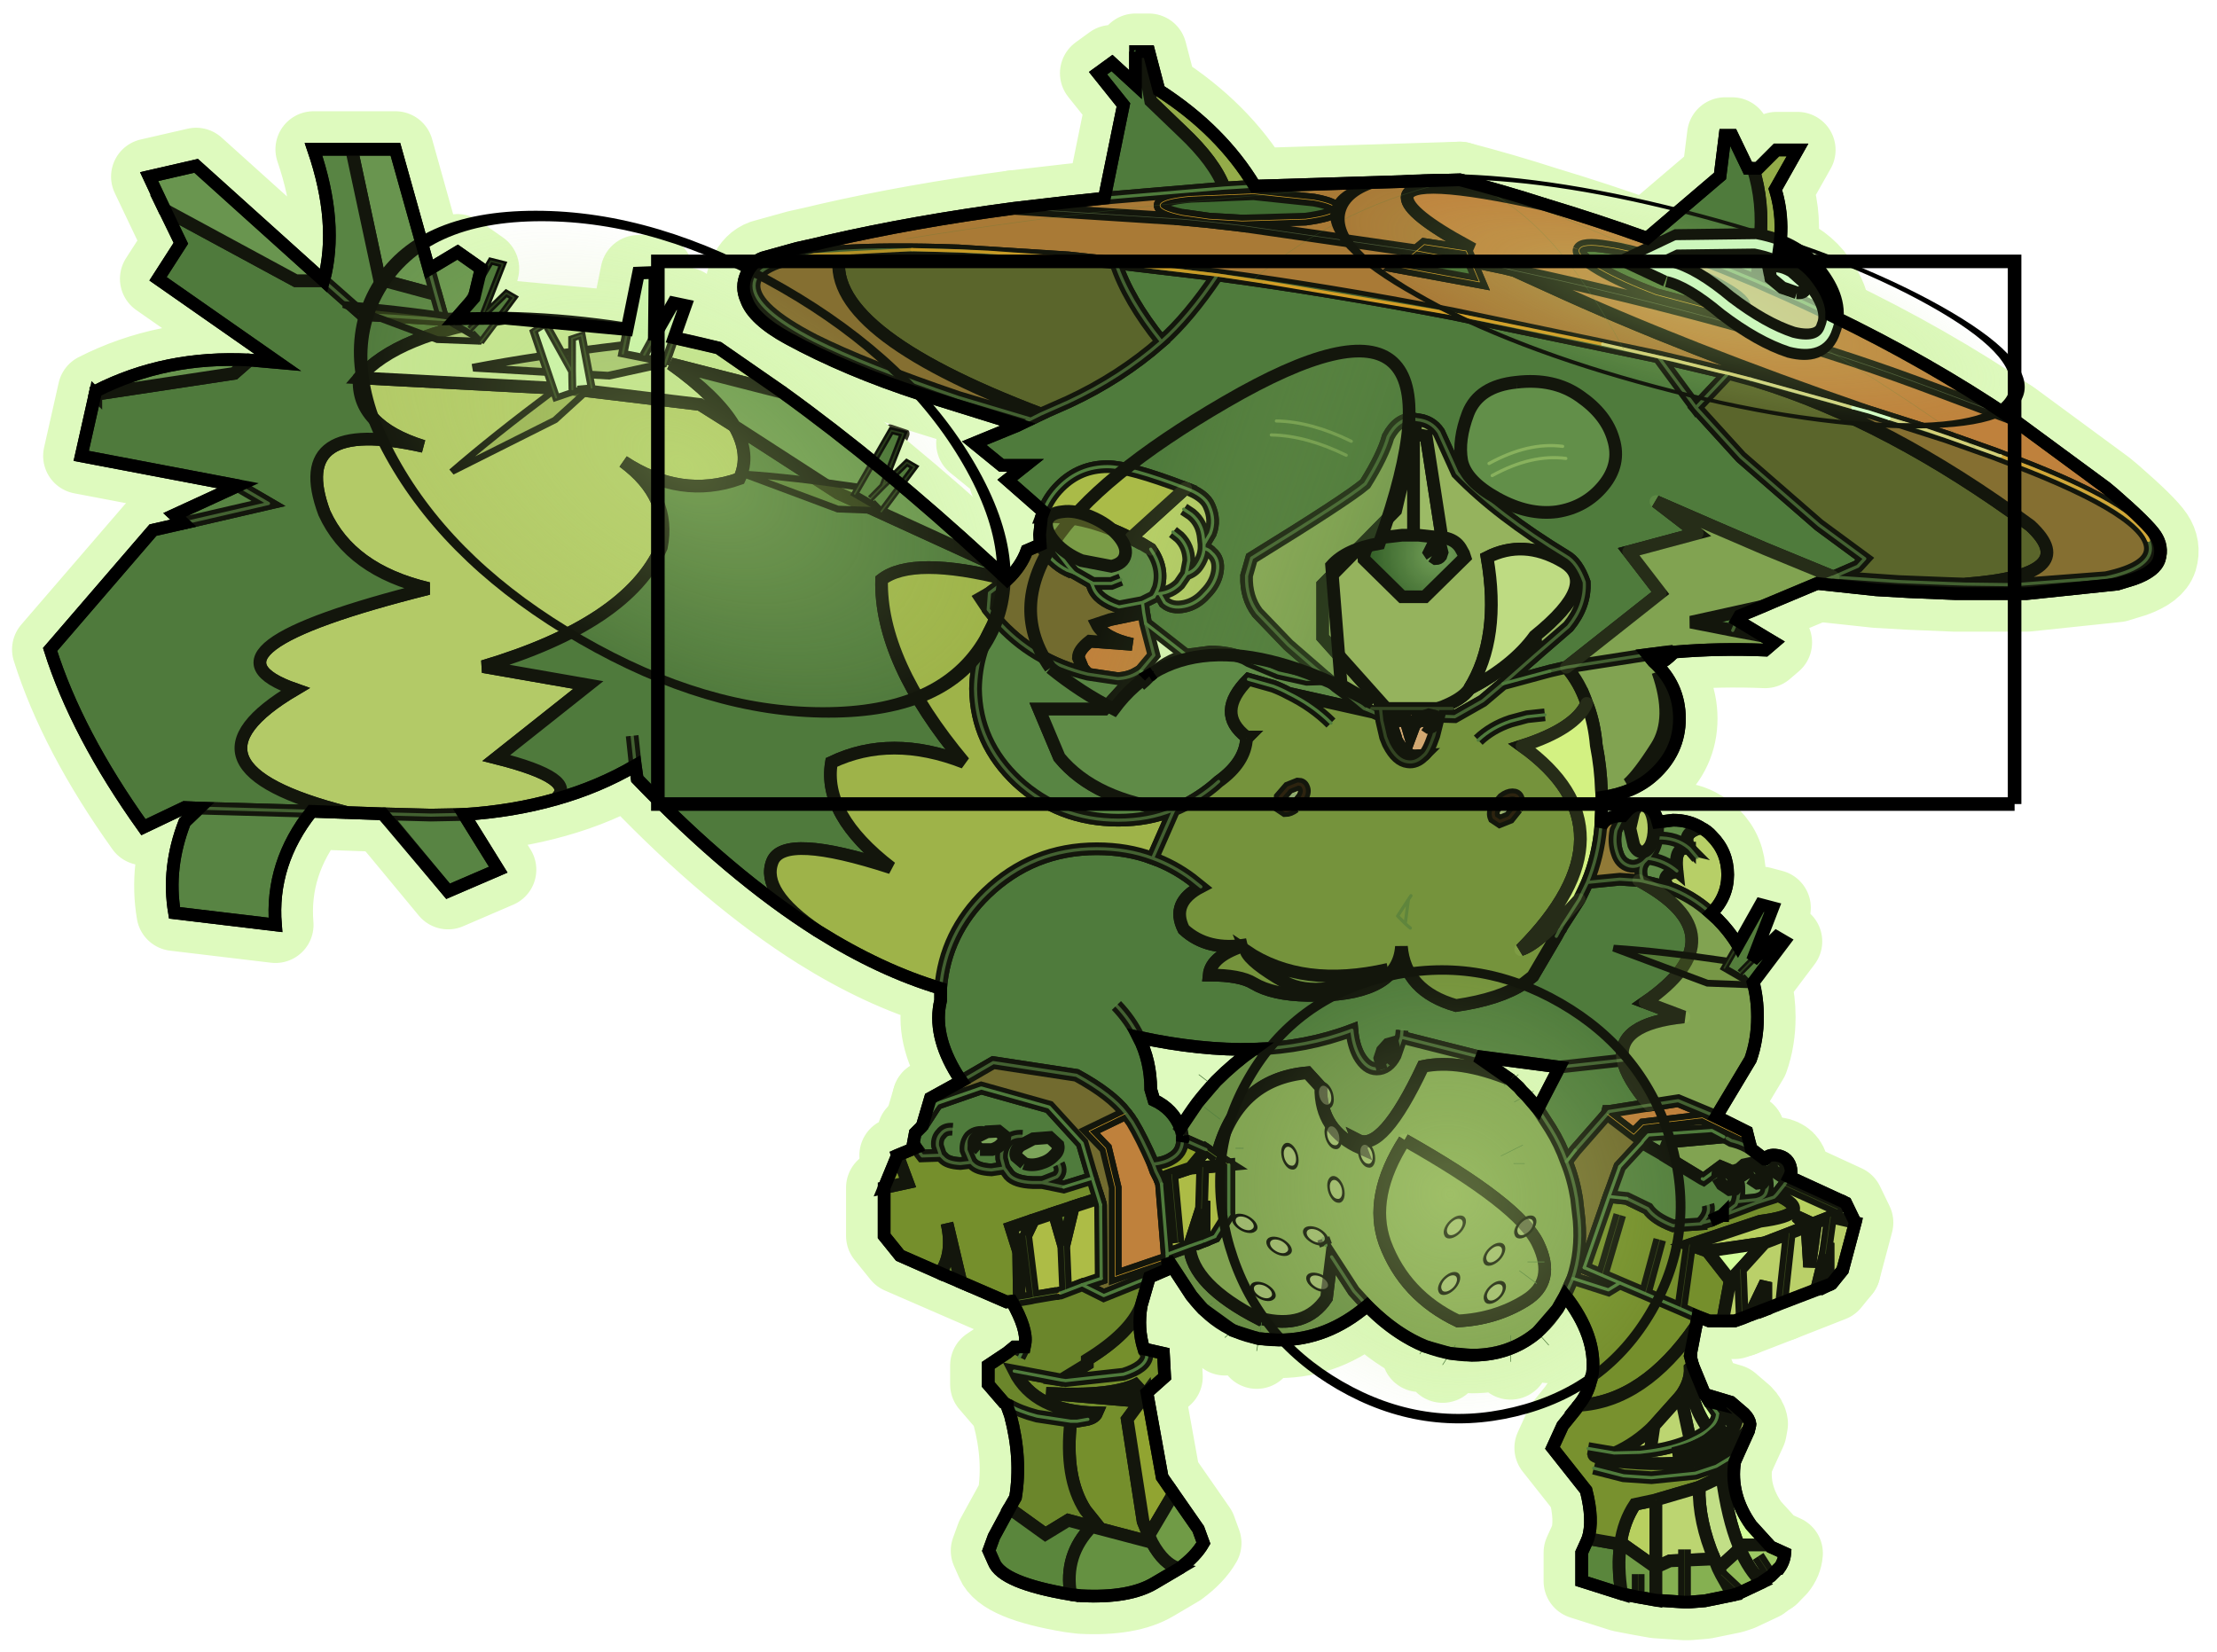 <svg width="259" height="193" xmlns="http://www.w3.org/2000/svg" xmlns:xlink="http://www.w3.org/1999/xlink"><defs><g transform="translate(3 3)" id="A"><use xlink:href="#a" width="172.25" transform="translate(-3 -3)" height="128.15"/><use xlink:href="#b" width="166.45" transform="translate(-.1 -.1)" height="122.35"/></g><g id="a" stroke-linejoin="round" stroke-linecap="round" fill="none"><path stroke="#323224" d="M79.7 0h1.05v2.6L82.6.9l1.1.8-2 2.5 1.5 7.35 2.85.3 4.3.5q7.9 1.05 14.65 2.6l1.05.25 1.35.3 2.7.75q.85.3 1.3 1.3.45 1 0 2-.55 1.55-3.3 3.05-4.6 2.5-10.45 4.4l-7.7 2.4.2.1.25.1 3.05 1.25-2.15 1.75h-1.9l1.45 1.15-2.85 2.5.3 1.8-.05.8 1.05.45q.45 1.25 1.55 2.3l1.5-1.4 6.9-6.05-1.1-1.4.6-.35 1.2 1.15.35-.25-1.25-3.2.95-.25 1.45 2.5 7.1-5.5 5.05-3.5 3.5-.8-.9-2.55.95-.2 1.4 2.45h.1l-.05-4.85 1.3.05.9 4.45 9.65-.9h.45l-1.2-1.6.6-.35 1.9 1.85-1.6-4.15.95-.25 1.05 1.85-.3-1.25 1.85-1.3 2.25 1.35 2.65-9.45h6.45q-2 5.85-.8 10.35L154.75 9l3.7.85-2.5 5.25 1.8 2.8-9.45 6.6 2.25-.2q6.6-.35 12.1 2.45l1.15 5.1-12.35 2.35 5 2.3-.7.65 2.4.55 8.1 9.4q-2.1 6.65-7.35 14l-3.25-1.55-1.15.05 1.15 1.1q1.4 3.6.8 7.15l-7.95.95q.4-4.85-2.85-8.95l-5.6.2-5.15 6.1-3.95-1.7 2.7-4.35q-3.85-.25-7.2-1.2-3.4-.95-6.3-2.65L120 57.3q-7.35 7.65-14.25 12-4.95 3.1-9.65 4.5v.95q.65 2.7-1.3 5.85l-.35.5 2.45 1.35.65 2.2.55.55.15.8-.2.35 1.45.6 1.05 2.55v3.8l-1.25 1.55-8.4 3.65-.4-.05q-1.25 2.2-1.05 3.35l.05.25h.8l.55.45 1.5 1v1.5l-1.25 1.45-.25.15v.15l-.25.7q-.9 3.4-.4 6.45l1.7 3.1.4 1.1-.4.9q-.65 1.65-6.05 2.55l-.8.1q-3.8.2-5.8-1l-1.95-1.15q-1.3-.95-1.9-2l.4-1.1 2.85-4.1 1.2-6.65-1.4-1.25.1-1.85 1.55-.35q.5-1.6.2-3.4l-.65-2.25-1.5-.65.1-.8-1.9 2.9-.9 1.05-2.35 1.7-2.05.65-1.6.1q-3.8 0-6.95-2.7l-.25.25q-2.05 2-4.3 2.95l-1.95.55-1.75.15q-1.7 0-3.05-.55-1.15-.45-2.1-1.25l-1.6-1.85-.6-1.05q-2.5 3.2-2.15 6.15l.1.3v.15l.05.15q.25 1.05.95 1.9l.2.3 1.05 1.3.8 1.75-2.65 3.35q-.6 2.35-.15 3.8l.5 1.1v2.25l-3.15 1-1.3.25-1.4.25-2.25.15h-.35l-1.25-.1-2.2-.45-.6-.2-1.7-.8-.1-.1-.6-.4-.6-.6h-.05q-.4-.55-.45-1.2l1.1-.5 1.55-1.7q1.7-2.4 1.3-5l-1.1-2.45-.1-.55q.05-.4.45-.8l1.05-.9 2-.6v.05l.05-.05.95-2.3.2-.75-.6-3.1-.9.35h-2l-7.65-2.95-.85-1.05-1-3.75.75-1.55 4.45-2.05-.05-.1-.1-.3q.05-1 .9-1.25.8-.2 1.1.2l.05.05h.05l1.05-.8.35-1.35 2.4-1.2-2.7-4.5q-.55-1.55-.55-3.35 0-1.3.3-2.5l.05-.2-2.45-3.25.6-.35 1.9 1.85-1.6-4.15.95-.25 1.8 3.2q.65-1.1 1.6-2.05l.5-.45q-1.3-1.3-1.3-3.05 0-1.8 1.25-3.05.35-.4.85-.65.95-.6 2.2-.6l1.2.15.1-.35q.3-.8 1-.95.7-.2 1.3.4l.35.4q1.4 0 1.75.9l-.1-2.35q-2.5-.35-4.05-1.75-2.05-1.85-2.05-4.45 0-2.65 2.05-4.5l.45-.55-1.15-.15q.7 1.55-.95-.05-3.55-.3-7.15-.15l-.7-.6 2.9-1.75-.2-.35-6.1-2.55-4.65.5-2.6.15-3.6.15h-5.65l-7.15-.75-1.3-.4Q.4 40.95.1 40q-.3-1 .3-1.9.6-.9 3.3-3.25l.6-.5 7.2-5.3.3-.2q8.55-5.75 19-10.3L30.3 17q-.85-3.3.05-6.15l-1.75-3.1h1.65L31.7 9.2h.8l1.25-2.6h.55l.4 3.2 5.75 4.9q3.9-1.4 8.05-2.65 3.25-1.05 6.7-1.95l16.15.5Q74 6.2 78.9 3.05L79.7 0M54.35 16.5l.35-.8 3.3-.5.6.5-4.25.8m79.55 4.1.3.35h-.1l-.2-.35M79.65 49.2l-.3-.25.35.2-.05.05M51.2 81l2.65-1.85-6.5.85 1.45 2.8.25.5.9-1.05.35-.35.25-.3.6-.55.05-.05m28.35.75-.25.85q-1.5.7-2.1 2.2l-1.35-2-1.15-1.35-.3-.35q-1.4-1.4-2.95-2.5 4.2.1 9.05-.95-.95 1.85-.95 4.1m-2.5 4.1v-.4l-.05.25.05.15m-42.7-67.2q1.8-1.05 4.5-2l.75-.25q-3.4 1.55-6.7 3.35l1.45-1.1m.15 73.05v-.05l.05.05.9.4-.9-.4h-.05m.95 14.6-.1.1.2-.05.3-.5-.4.45" transform="translate(3 3)"/><path stroke-width="6" stroke="#defabe" d="M33.05 18.7q-.4-2.55.3-4.85l-1.75-3.1h1.65l1.45 1.45h.8l1.25-2.6h.55l.4 3.2 5.75 4.9q3.9-1.4 8.05-2.65 3.25-1.05 6.7-1.95l16.15.5Q77 9.2 81.9 6.05L82.7 3h1.05v2.6l1.85-1.7 1.1.8-2 2.5 1.5 7.35 2.85.3 4.3.5q7.9 1.05 14.65 2.6l1.05.25 1.35.3 2.7.75q.85.3 1.3 1.3.45 1 0 2-.55 1.55-3.3 3.05-4.6 2.5-10.45 4.4l-7.7 2.4m.9 4.35L91 39.25l.15.4.15 1.4-.05.8 1.05.45m45-18.25-1.45-1.65m23.6 17.1-.7.65M157.5 62.6l1.15 1.1m-15.6-.65-.8.85M99.9 85.45l.65 2.2M74.35 13.6l2.4.15 9.45.8M73.15 21.2l.5-.05m-14.35 2.4-.5.1-1.95.35-.95.2m-7.85 1.6-1.1.25M51.1 51.8l3.7 1m17.85-20.7q-2.75.05-5.9 1.6m17.85 2.2 1.35-.2q2.2 0 3.75 1.55.9.9 1.3 2m-76.2-7.4-.3.2-7.2 5.3-.6.5Q4 40.2 3.4 41.1q-.6.9-.3 1.9.3.95 2 1.55l1.3.4 7.15.75h5.65l3.6-.15 2.6-.15 4.65-.5M41.6 18.4l1.85-.7M28.9 23.8q-7.6 3.65-14.1 8.05m36.7 23.4 1.4.15 1.3.35q1.5.5 2.55 1.5m-11.7 36.1 1.4-.15-.85-2.35-2.25-2.5-5-.35-.95.5m12.4 1.95-.7-.9m-5.5 11.3 2-.85 1.4-.6m-1.4.6.9.55 2.8-.9m-2.85-6.45 1.95 5.6-1.4.6m-9.95-8.3.6-.25 1.35 1m-3.75-2.4.2-.7.15-.65m-1.3 35.4-.6-.4-.6-.6q-.45-.55-.5-1.2l1.1-.5 1.55-1.7q1.7-2.4 1.3-5l-.3-.7-.8-1.75-.1-.55q.05-.4.45-.8l1.05-.9 2-.6h.05l.95-2.3.2-.75-.6-3.1-.9.35h-2l-.6-.2-3.1-1.2-3.95-1.55-.85-1.05m11.4 3.65 1.35-.6 2.8-1.2m-4.7 7.95-.05.05-.3.5-.65.95q0 .65.7 1.25.35.3.95.6l.5.25q1.35.6 3.15.85l.8.1 2 .05h.05l2.05-.35m-9.25-4.2-.4.45-.1.1.2-.05m-2.3 4.05 1.75 1.05 1.65.55 3.45.35 2.2-.15 2.35-.6m33.6-16.5-.1.8 1.5.65 3.6 1.45 1.7-.85-1.5-.5.05-5.8.65-2.1.8-2.75 2.6-2.85 5.35-1.5 3.45 1.2 1.2 1.8m-9.8-45.1.5-.7M68.9 52.45h1.35l2.25-.5 2.3-.95.35-.2.75-.25m6.45 1.4.3.25.15.15.2.2.5.2m-23.6 2.6.05-.6H58.8m1.1.6.05.35.3 1.2q.45 1.3.8 1.55.6.6 1.25.5.85-.1 1.5-1.35l.05-.1.2-.5.3-1.3.05-.45.05-.5h-4.5m-4.9 8.9-.75-.3-.6-.75q-.25-.45-.1-.75.1-.3.45-.3t.75.3l.65.75q.2.4.05.75l-.45.3m19.8-11.2L72.9 53q-.65.25-1.2.55-1.95.95-3.35 2.35m-2.8-1.05-1.1-.1m6.15 7q-.25-.45-.1-.75.1-.3.45-.3l.75.3.65.75.05.75-.45.3q-.35 0-.75-.3l-.6-.75m18.8 30.7-2.25-.7m2.1 8.9.4.15h.05m-1.75-.65 1.3.5M81.7 92.2l-.45 5.55v.35m-4.85-7.4v3.9l1.1 1.75 3.75 1.4m1.4 1.8.65 2.25q.3 1.8-.2 3.4l-.25.55q.1.9 1.85 1.45l4.55.5.35-.05 3.7-.7m.2-5.5q-1.25 2.2-1.05 3.35l.05.25h.8l.55.45 1.5 1v1.5l-1.25 1.45-.25.3-.25.7q-.9 3.4-.4 6.45l1.7 3.1.4 1.1-.4.9q-.65 1.65-6.05 2.55l-.8.1q-3.8.2-5.8-1l-1.95-1.15q-1.3-.95-1.9-2l.4-1.1 2.85-4.1 1.2-6.65-1.4-1.25.1-1.85 1.55-.35m9.4-.15.4.8m1.2 3.6-.25.15h-.05q-.95.55-2.3.9l-2.65.4h-.5l-.85-.15m16.05-18.25v3.8l-1.25 1.55-8.4 3.65M49.85 35.05q2.7-.35 5.8 1.35"/><path stroke-width="6" stroke="#defabe" d="m92.95 32.4.2.1.25.1 3.05 1.25-2.15 1.75h-1.9l1.45 1.15M92.3 42.3q.45 1.25 1.55 2.3l1.5-1.4q8.3-7.65 16.2-13.35l5.05-3.5 3.5-.8-.9-2.55.95-.2 1.4 2.45h.1l-.05-4.85 1.3.05.9 4.45 9.65-.9 3.85.05 1 .05 1.1-3.95 2.65-9.45h6.45q-2 5.85-.8 10.35L157.75 12l3.7.85-2.5 5.25 1.8 2.8-9.45 6.6 2.25-.2q6.6-.35 12.1 2.45l1.15 5.1-12.35 2.35 5 2.3m-23.6-17.1-.55-2.3 1.85-1.3 2.25 1.35m19.35 20 2.4.55 8.1 9.4q-2.1 6.65-7.35 14l-3.25-1.55-1.15.05-8.85.25-5.6.2-3.8.1-2.6-.05q-3.85-.25-7.2-1.2-3.4-.95-6.3-2.65L123 60.3q-7.35 7.65-14.25 12-4.95 3.1-9.65 4.5v.95q.65 2.7-1.3 5.85l-.35.5 2.45 1.35m58.75-21.75q1.4 3.6.8 7.15l-7.95.95q.4-4.85-2.85-8.95m-6.4 1.05-4.35 5.25-3.95-1.7 2.7-4.35m-36.1 24.55.55.55.15.8-.2.35 1.45.6M58.2 13.1l15.05 1.15 1.2-.05 4.95.2q2.2.2 2.4.65v.05l5.1.6 6.45-.35M55.6 14.2q-3.85 2.15-7.35 7.3l5.65-1.25.8-.2 2.65-.55.35-.8 3.3-.5.6.5 7.95-1.25q-3.5-2.1-7.35-3.3-.35-.4-1.4-.45l-2.6-.6-.95.35q-.85.3-1.65.75m18.05 6.95.6-.1-1.1.15-13.85 2.35m-3.4.65-7.85 1.6m-1.1.25-2.3.5-2.1.5-2.95 4-3.55 3.9-6.15 5.35-3.6 2.65.55.6 1.95.85.05-.05 5.35-2.2 3.95-1.7 4.6-2-3.25 2.5 5.4 1.45-2.5 3.25 7.4 5.85 1.3.3m3.7 1-5.15-4.5q-1.35-1.65-1.25-3.5.55-1.55 1.45-2.05 5.35-3.25 8.55-6.55l1.45-3.2q.6-.9 1.7-1l.25-.05.4.05m19.6-16.9q.05.4-1.75.8l-2.1.3-2.6.15-5-.15q-2.15-.3-2.35-.7-.2-.45 1.7-.8l3.55-.45 8.55.85m-20.2 3.6 1.55 1.25-6.5 1.2.7-1.65 4.25-.8m40.2-.95L86.9 15.7l-6.8.5-2.1.2-2.6.3-5.85.75q2.55 1.5 4.9 3.55l2.85-.4 8-.95 3.75-.4 6.35-.45 2.3-.1 3.65-.1 5.65.15 1.95.2.1.05 3.1.7.45.2q1.2.65 1.2 1.55 0 1.85-4.75 4.3-4 2-11.35 4.5l-5.7 1.7.95.45M74.45 21l-.2.05m3.05-.45q2.25 3.35 4.4 5.25 2.65-3.3 3.6-6.2m-3.6 6.2q3.25 2.85 7.35 4.75l2.15.95.8.4m-34.75-18.5q-1.45.45-2.8 1-5.55 2-11 4.55l.15.05 2.95-.65q2.05-.35 2.25.2.15.5-1.65 1.55-1.75 1-4.4 2L38 23.4l-1.5.1q-2.4 1.7-4.45 2.3l-1.75.1-1.55.95Q37.5 24 48.25 21.5l-1.15 1.8-1.75 3.1 2.7-.6m73.5-.55.1.2v-.2m2.15-.35.35 1.9m-2.5-1.35.85 1.7m-1.7.5-.7-2.1m18.2-1.45 6.4-.4 3-2.65m6.75 16.15-2.4 1.4 6.7 1.55M30.05 44.9l-1.2-.5h-.15l-5.05.35-3.8.15-1.45.05-3.9.05-7.2-.55q-3.5-.75-3.5-2.3 0-.3.15-.65l.45-.75 3.55-2.55.35-.2 1.3-.65q2.1-1 4.9-2.05l.55-.2.55-.25.2-.05.2-.1h.05l.75-.25.8-.3.2-.1q5.4-3.9 10.95-7.2l-6.6 2.25-7.35 2.75M30.05 44.9l6.1 2.55.2.35.35.8m-7.8-24.8q-.05-1.3 1.1-2.85 1.05-1.5 3.05-2.25l1.5-.45.45-.05q3.4-.6 6.2.1l.4.1 1.85.6M30.3 25.9q-.9-.25-1.25-1.15l-.15-.95M17.8 34.05l.4-.1 1.65-.6q1.55-.55 3.2-1.05h.05l.15-.05.6-.2.55-.15 1.55-.5.65-.2 2.9-.8 4.75-1.3 1.05-.3 1.75-.45.7-.15 2.75-.7 1.5-.35.55-.1m-25.75 7.4 1.4-.5m8.4-2.75.65-.15 1.55-.45.7-.2m-6.4 1.9.75-.25m19.75-13 .1.25q-.25.4-2 .95-1.75.55-4.5 2.75l-.7.5m8.15 3.05.7-.15m-4.85 1.1.9-.2.6-.15m-7.75 1.95.6-.15.45-.15m1.75-.45 2.55 2.7M36.35 47.8l-1.8 1.1m1.05 39.2 2.4-1.2-2.7-4.5q-.55-1.55-.55-3.35 0-1.3.3-2.5l.05-.2-2.45-3.25.6-.35 1.9 1.85-1.6-4.15.95-.25 1.8 3.2q.65-1.1 1.6-2.05l.5-.45q-1.3-1.3-1.3-3.05 0-1.8 1.25-3.05.35-.4.85-.65.95-.6 2.2-.6l1.2.15.1-.35q.3-.8 1-.95l.15-.05q.6-.1 1.15.45l.35.4q1.4 0 1.75.9l-.1-2.35q-2.5-.35-4.05-1.75-2.05-1.85-2.05-4.45 0-2.65 2.05-4.5l.45-.55-1.15-.15-.95-.05q-3.55-.3-7.15-.15l-.7-.6m14.75 4.8q.9 2 5.1 3.35-9.25 6.65.1 16.05-1.45-.45-4.6-3.95l1.35 2.1.1.2.05.05.3.55m-.8-21.2-6.4-1m-14.6-6.1h.05m9.55 26.5q1.55-1.4 3.4-2.05l2-.5.1-.35q.15-.7-.2-1.15l-.05-.05-.1-.1-.15-.15q-1.3.15-2.3 1m4.25-4.35.55 1.15q.2.95-.1 1.8-.25.8-.95 1-.6.15-1.15-.3m.1 1.5.3-.05 1.5-.1 2.55.25q-.85-2.05-1.05-4.35m1.05 4.35.65 1.35m-5.4-3.25q-.5-.55-.7-1.4l-.05-.2q-1.5-.05-2.5.8l-.05.05-.6.7m-3.2 6.9 1.05 1.8m-2.2-.6.9.9m-.6 13.25L39.1 87l4.65.55.75.75 2.1-1.6-.15-.2-3.15-.5h-.05L41 85.65l-3 1.25m16.7-2.45-.55-.4-.6.55-.25.3-.35.35.95.5m-4.1 4.7q.5-1.4 1.25-2.6l1-1.55-.25-.5-1.45-2.8-5-.55q-.3 1.45-2.1 3.55m8.8.3.9-1.05-.55-.35m-11.45-9.35q.9 1.15 2.65 2.35l-3.05 1.15q5.3.55 4.8 3.4m-5.2-8.2q-1.25-3.2 3.95-5.95m-1.45-3.35-.05-1.25m6.7 35.95q-.7-2.1-.5-4.55l.2-1.75q.25-1.55.8-2.9m-.7-.9-2.5-2.85m.4 12.7-1.4-4.75m3.7 5 .6 1.35.6 1.05 1.6 1.85.3-.35m.25-7.6-.6.95q-.35.75-.45 1.45h1.25m.65.7-1.35 1m-15-11.45-.35.2-.2.05q-.75.2-1.35.6l-1.05.8h-.05l-.05-.05q-.3-.4-1.1-.2-.85.25-.9 1.25l.1.3.05.1.4.65.6.75.2.2 1.4.45 2.65 1h.05l.9.4-.9-.4-.05-.05-1.05-.8-.1-.25-1.5-.15q-.6-.15-.75-.5-.25-.6 0-1.35l.7-1.05.1-.05.2.05.7.15m.55 2.9q-.25-.85 0-1.85l.45-.5m8.25 2.1-1.65.8q-.55.8-2 1.35l-2.2-.15v-.05l-.75-.2m.2-1.25q-.2.7.55 1.45M28.05 99l-1-3.75.75-1.55 4.45-2.05m8.55 10.4L40.1 97m11.1 7.9.9-1q.95.8 2.1 1.25v-1m-10.05 18.8v1.8l1.3-.25 3.15-1v-2.25l-.5-1.1q-.45-1.45.15-3.8L50.9 113l-.8-1.75-1.05-1.3-.2-.3q-.7-.85-.95-1.9l-.05-.15v-.15l-.1-.3q-.35-2.95 2.15-6.15m1.7-2.65q-.35 1.95 1.45 3.05 2.35 1.45 5.3 1.6 4.2-2 5.75-6.15 1.3-3.65-1.55-8.1-6.65 3.75-9.2 6.4m-17.4 7.65.15-3.85m7.5 1.9-1.15-4.25m-14-2.4 4.2-1.9m-3.25 5.4-.4-2.9m3.25 1.3.6 5.5m11.3 23.15-1.4.25-2.25.15h-.35l-1.25-.1-2.2-.45-.6-.2-1.7-.8-.1-.1m1.8.9 1.5-1.4m-3.9.1 1-1.55m5.8 3.6V121m82.65-61.75.25-2.35M93.85 44.6l1.4 1.05.1 1.3-.65.8q1.6 2.45 1.65 5.45-.05 4.25-3.3 7.3-3.3 3.05-7.95 3.05-2.35 0-4.3-.8h-.05v.05l1.65 3.75q2-.75 4.4-.75 5.05 0 8.7 3.5 3.25 3.15 3.6 7.5m-3.35 11.4q.65-.1 1.05.3.35.45.3 1.05l-.4.95.85.1q1-.05 1.35-.45l.2-.2.25-.75q.05-.6-.3-.95-.3-.4-.9-.35m-.7-3.8-2.5-1.45-6.55 1q-2.75 1.5-3.9 3l2.9 1.4-1.3 1.35-.75 3.1v7l-4.1-1.4-1.9 2.9-.9 1.05.3.15M77.2 60.5l.4.35q1.45 1.2 3.15 1.9M54.8 52.8l1.6 1.35 2.2 1.25 1.3-.05m5.65-.5.2-.1 1.45-1.2.75-.55.35-.3m-3.9 2.55h.15l1-.4m-3.5 14.65.2.3.85 1.3-.6.6-.4.35m.15-2.25.25 1.9m-8.9 11.9.55.45.05-.05 2.65-1.85-6.5.85m26.85 1.8.5-.35-.3-.35q-1.4-1.4-2.95-2.5-4.2-.15-7.75-1.5-.1 1.15-.55 2-.6 1.05-1.4 1.05-.9 0-1.45-1.05l-.5-1.45-5.95 1.5m5.95-1.5-.05-.55M78.6 68.8l.75-.6q1.4-1.05 3.05-1.65m-4.7 17.9 1.05-.85m-2.35 7.1 1.8-1.2 1.8-.8.05-.05v-.2l.1-.6.05-.05-1.35-2-1.75 1.3m1.75-1.3-1.15-1.35m2.5 3.35q.6-1.5 2.1-2.2l.25-.85q0-2.25.95-4.1-4.85 1.05-9.05.95m5.6 7.05v.2q.05.9.85 1.35.55.35 1.45.45.95-2.15 1.65-3.3l.5-.7m-1-6q.65-1.35 1.75-2.5M96.7 90.5l-.1.1q-.4.45-1.5.5l-1-.15-.4.55q-.5.55-1.85.6h-.75l-1.7.35m1.7-.35-1.15-.45q-.45-.4-.15-1m-.1 10.15.2.05h.15l1.75.3.6-4.85m-3.15 4.35.15-3.55m-7.05-6.45-.2.55-.3.6-.15.4m-6.45-2.8h.6m2.6 1.5.1 3.25m2.35-2.7-.5 5.4m-4.65 6.6.35.3 2.35-1.7-.75-.45m-1 2.7-.6-.55-2.05.65.15.95m17.6-4.2.2.05.9.15m-24.6-3.4-1.75 2.7-1.05 1.15q3.15 2.7 6.95 2.7l1.6-.1-.3-1.55m-12.4 2.75-.4-.6-1.95.55.55.9m1.2-1.8.2.35q2.25-.95 4.3-2.95l.25-.25m-11.3 4.4v-1.05q1.35.55 3.05.55l1.75-.15-.45-.65M99.1 89.95l1.45.05.5-.65m-10.1-38.6q2.1-1.15 3.75-3m-2.05 40.7q.8-.05 1.25.45.45.55.4 1.3l-.2.75m-44-56.85q2.7-.35 5.8 1.35M53.95 90.6h-.85m1.85-.6-1.7-.85"/></g><g transform="translate(.1 .1)" id="b"><use xlink:href="#c" width="166.45" transform="translate(-.1 -.1)" height="122.35"/><use xlink:href="#d" width="166.25" height="122.15"/></g><g transform="translate(.1 .1)" id="c"><use xlink:href="#e" width="166.45" transform="translate(-.1 -.1)" height="122.35"/><use xlink:href="#f" width="27.25" transform="translate(42.9 26)" height="10.3"/><use xlink:href="#g" width="108.85" transform="translate(.85 10.1)" height="100.35"/><use xlink:href="#h" width="21.4" transform="matrix(.712 -.142 .117 .59 115.707 17.884)" height="17.05"/><use xlink:href="#h" width="21.4" transform="matrix(.584 .198 -.164 .484 124.897 20.608)" height="17.05"/><use xlink:href="#i" width="21.4" transform="rotate(-30.007 106.632 -165.72) scale(.533)" height="17.05"/><use xlink:href="#i" width="21.4" transform="rotate(-30.007 142.061 -19.25) scale(.533)" height="17.05"/><use xlink:href="#i" width="21.4" transform="rotate(-30.007 97.501 -231.255) scale(.533)" height="17.05"/><use xlink:href="#j" width="27.6" transform="translate(48.2 80.6)" height="22.85"/><use xlink:href="#k" width="8.1" transform="translate(49 91.8)" height="6.75"/><use xlink:href="#k" width="8.1" transform="rotate(60 -37.088 97.598)" height="6.75"/><use xlink:href="#k" width="8.1" transform="rotate(104.999 1.485 73.834)" height="6.75"/><use xlink:href="#l" width="47.5" transform="matrix(1.009 -.582 .336 .582 84.51 32.506)" height="47.5"/><use xlink:href="#l" width="47.5" transform="matrix(1.125 -.301 .076 .283 9.528 20.09)" height="47.5"/><use xlink:href="#l" width="47.5" transform="matrix(.668 -.386 .366 .634 31.393 84.135)" height="47.5"/><use xlink:href="#m" width="7" transform="matrix(1.963 .735 -.411 2.361 27.358 10.675)" height="5.05"/><use xlink:href="#n" width="59.8" transform="translate(27.95 16.9)" height="23.65"/></g><g id="e"><path fill-rule="evenodd" fill="#8da443" d="M71.35 10.6Q74 6.2 78.9 3.05L79.7 0h.55l-.7 3.9-2.5 2.4q-2.55 2.4-3.3 4.45l-2.4-.15M30.8 18.55 30.3 17q-.85-3.3.05-6.15l-1.75-3.1h1.65L31.7 9.2h.4q-.85 2.65-.55 5.75l.25 3.15-1 .45" transform="translate(.1 .1)"/><path fill-rule="evenodd" fill="#426f35" d="M80.25 0h.5v2.6L82.6.9l1.1.8-2 2.5 1.5 7.35-9.45-.8q.75-2.05 3.3-4.45l2.5-2.4.7-3.9m9.7 29.4.2.1.25.1 3.05 1.25-2.15 1.75h-1.9l1.45 1.15-2.85 2.5q-.4-1.1-1.3-2-1.55-1.55-3.75-1.55-1.7 0-6.15 1.7-1.5.55-1.85 1.4-.5 1.1-.1 2.15l.5.85v.35q-.35.05-.6.35-.6.5-.45 1.45.15.95.95 1.75.7.8 1.65 1 .95.2 1.55-.3l.4-.7h.3l.15.25.9.45-.1.8-.15.85-3.2 2.5-1.9-.25q-1.45 0-2.7.5l-.35.2-2.3.95-2.25.5-1.6-.05 3.05-2.65 2.45-2.55q.9-1.2.85-2.9l-.4-1.4q-7.55-4.65-8.95-5.85-1.4-2.25-1.8-3.7-.8-1.5-2.05-1.4l-.25.05q-1.1.1-1.7 1l-1.45 3.2q-3.2 3.3-8.55 6.55-.9.5-1.45 2.05-.1 1.85 1.25 3.5l2.6 2.25 2.55 2.25-3.7-1-1.3-.3-7.4-5.85 2.5-3.25-5.4-1.45 3.25-2.5-4.6 2-3.95 1.7-5.35 2.2-.05.05-1.95-.85-.55-.6 3.6-2.65 6.15-5.35 3.55-3.9 2.95-4 16.25-3.4q9.85-1.9 18.5-3.05l8-.95q-.95 2.9-3.6 6.2 3.25 2.85 7.35 4.75l2.15.95.8.4.95.45m6.15 44.4v.95q.65 2.7-1.3 5.85l-.35.5-2.5-1.45-6.55 1q-2.75 1.5-3.9 3l-.5.7q-.7 1.15-1.65 3.3-.9-.1-1.45-.45-.8-.45-.85-1.35v-.4l.1-.6.05-.05q.6-1.5 2.1-2.2l.25-.85q0-2.25.95-4.1-4.85 1.05-9.05.95-4.2-.15-7.75-1.5-.1 1.15-.55 2-.6 1.05-1.4 1.05-.9 0-1.45-1.05l-.5-1.45-5.95 1.5-6.5.85 1.45 2.8.25.5-1 1.55q-.75 1.2-1.25 2.6l-.7-.9-2.5-2.85-.05-.2h-.1L40.3 83h-.05q1.8-2.1 2.1-3.55.5-2.85-4.8-3.4l3.05-1.15q-7.6-5.25.5-9.6l1.5-.1 2.55.25.65 1.35 1.35 2.1.1.2.05.05.3.55 1.85 3.15.7.55q1.9 1.25 5.35 1.75 4-1.15 4.3-4.65.25 3.7 6.5 3.85h.9q2.75-.05 4.25-.95 1.05-.65 3.5-.65-.15-1.55-3-2.4 3.1.55 5-1.2 1.05-2.1-1.35-3.35l.75-.6q1.4-1.05 3.05-1.65 2-.75 4.4-.75 5.05 0 8.7 3.5 3.25 3.15 3.6 7.5m1.45 10.85.55.55.15.8-.2.35-.5.65-1.45-.05-.2.2q-.35.4-1.35.45l-.85-.1.4-.95q.05-.6-.3-1.05-.4-.4-1.05-.35.65-.05 1.05.35.35.45.3 1.05l-.4.95-.1.1q-.4.45-1.5.5l-1-.15-.4.55q-.5.55-1.85.6h-.75l-1.7.35-2.25-.7.8-2.75 2.6-2.85 5.35-1.5 3.45 1.2.2.25 1 1.55M31.3 46.05l.25-.15 1.8-1.1-.2-.35-.9-.35-.95-.4h.05l.9.4-.9-.4L37 44.95l-3.3.65-2.4.45m.8-36.85h.4l1.25-2.6h.55l.4 3.2 5.75 4.9-6 2.3-2.65 1.1-.25-3.15q-.3-3.1.55-5.75m1.95 16.15 5.5-1.3-2.95 4-2.55-2.7m44.65-2.5q-2.15-1.9-4.4-5.25 2.25 3.35 4.4 5.25M95.15 84.9q.6-.05.9.35.35.35.3.95l-.25.75.25-.75q.05-.6-.3-.95-.3-.4-.9-.35m-8.35 2.75q-.3.6.15 1l1.15.45-1.15-.45q-.45-.4-.15-1M59.75 77.1l.05.55-.05-.55m22.5-1.95q-1.1 1.15-1.75 2.5.65-1.35 1.75-2.5m8.85 12.8.2-.75q.05-.75-.4-1.3-.45-.5-1.25-.45.8-.05 1.25.45.45.55.4 1.3l-.2.75M33.35 44.8l.35.8-.35-.8m9 34.65 5 .55-5-.55" transform="translate(.1 .1)"/><path fill-rule="evenodd" fill="#a46d2e" d="m83.2 11.55 2.85.3 4.3.5q7.9 1.05 14.65 2.6l1.05.25 1.35.3 2.7.75q.85.3 1.3 1.3.45 1 0 2-.55 1.55-3.3 3.05-4.6 2.5-10.45 4.4l-7.7 2.4-.95-.45 5.7-1.7q7.35-2.5 11.35-4.5 4.75-2.45 4.75-4.3 0-1.85-4.75-2.45l-2.05-.25q-3.7-.25-9.3-.05l-8.65.55-3.75.4-8 .95q-8.65 1.15-18.5 3.05l-16.25 3.4-5.5 1.3-2.2.6-8.9 2.45q14.65-5.05 25.2-9.9l2.75-1.25.8-.2 2.65-.55-.7 1.65 6.5-1.2-1.55-1.25-.6-.5-3.3.5-.15-.35q4.8-2.6 4.8-3.85 0-1.85-10.85.55 3.25-1.05 6.7-1.95l16.15.5 2.4.15 9.45.8m-6.15 1.35q1.9-.4 1.75-.85-.2-.45-2.4-.65l-4.95-.2-4.75.5q-1.9.35-1.7.8.2.4 2.35.7l5 .15.05.35 2.6-.3 2.1-.2-.05-.3m13.3-.55-13.25.85 13.25-.85M72.4 13.7l-13.8 2 13.8-2" transform="translate(.1 .1)"/><path fill-rule="evenodd" fill="#305d28" d="m72.35 13.35-5-.15q-2.15-.3-2.35-.7-.2-.45 1.7-.8l4.75-.5 4.95.2q2.2.2 2.4.65.15.45-1.75.85l-2.1.3-2.6.15M54.7 15.7l3.3-.5.6.5 1.55 1.25-6.5 1.2.7-1.65.35-.8m3.9 0-4.25.8 4.25-.8m-12.8-.1q.15.5-1.65 1.55-1.75 1-4.4 2L35 20.4l-2.2-.2q-.2-.55 1.55-1.55 1.8-1.05 4.5-2 2.65-.95 4.7-1.25 2.05-.35 2.25.2" transform="translate(.1 .1)"/><path fill-rule="evenodd" fill="#bc7534" d="m32.45 85.75.15-.65 2.4-1.2 3-1.25 2.25.35h.05l3.15.5.15.2-2.1 1.6-.75-.75L36.1 84l-3.65 1.75m-5.4-43.85-4.65.5-2.6.15-3.6.15h-5.65l-7.15-.75-1.3-.4Q.4 40.95.1 40q-.3-1 .3-1.9.6-.9 3.3-3.25l.6-.5 7.2-5.3.3-.2q8.55-5.75 19-10.3l1-.45 2.65-1.1 6-2.3q3.9-1.4 8.05-2.65 10.85-2.4 10.85-.55 0 1.25-4.8 3.85l.15.35-.35.8-2.65.55-.8.2-2.75 1.25q-10.55 4.85-25.2 9.9l-6.1 1.95-3.8 1.35-1.55.6Q.8 36.4.8 39.15q0 1.55 3.5 2.3l7.2.55 3.9-.05 1.45-.05 3.8-.15 5.05-.35h.15l1.2.5m50-29 .05.3-2.1.2-2.6.3-.05-.35 2.6-.15 2.1-.3m4.45 70.75 2.9 1.4-1.3 1.35-.75 3.1v7l-4.1-1.4v-.35l.45-5.55.15-.4.3-.6.2-.55q.95-2.15 1.65-3.3l.5-.7M80.1 44.2l2.65.55 1.05.35q-.55 1.1-2.8 1.6l3.35-.25q.9.7.9 1.3l-.35.85-.4.45-2.35.35q-.9-.05-1.55-.45l-.25-.15-1.05-1.25.65-2.5.15-.85M50.9 17.25q-18.6 4-31.75 8.85l-7.35 2.75 7.35-2.75q13.15-4.85 31.75-8.85m-5.1-1.65q-.2-.55-2.25-.2-2.05.3-4.7 1.25-2.7.95-4.5 2-1.75 1-1.55 1.55l2.2.2 4.75-1.25q2.65-1 4.4-2 1.8-1.05 1.65-1.55" transform="translate(.1 .1)"/><path fill-rule="evenodd" fill="#87a655" d="M58.85 30.2v-.1l-.3-1.1.25-.05q1.25-.1 2.05 1.4.4 1.45 1.8 3.7 1.4 1.2 8.95 5.85l.4 1.4q.05 1.7-.85 2.9l-2.45 2.55-3.05 2.65-.7.6-.75.55-1.45 1.2-.75.3-.45.2h-1l5.45-6.1V42l-5.75-5.85-1.4-5.95" transform="translate(.1 .1)"/><path fill-rule="evenodd" fill="#96b563" d="M58.85 30.1v8.55l-1.55.2q-.5.1-.75.5l-.15.3 1.45-9.35 1-.2M55.6 52.4l-2.2-1.25-1.6-1.35-2.55-2.25q-.1-1.05.05-1.5 1.7 2.35 5.15 4.15.55.85 2.45 1.55l-.7.35-.6.3" transform="translate(.1 .1)"/><path fill-rule="evenodd" fill="#8eac59" d="m58.85 30.2 1.4 5.95L66 42v4.15l-5.45 6.1-4.95.15.6-.3.7-.35q-1.9-.7-2.45-1.55-2.5-4-1.4-10.35-2.85-1.45-5.9.3-3.05 1.7 2.15 5.9-.15.45-.05 1.5l-2.6-2.25q-1.35-1.65-1.25-3.5.55-1.55 1.45-2.05 5.35-3.25 8.55-6.55l1.45-3.2q.6-.9 1.7-1l.3 1.1-1 .2-1.45 9.35.15-.3q.25-.4.75-.5l1.55-.2V30.2" transform="translate(.1 .1)"/><path fill-rule="evenodd" fill="#4e5722" d="m31.85 25.95 2.2-.6 2.55 2.7-3.55 3.9-6.15 5.35-3.6 2.65.55.6 1.95.85h.05-.15l-5.05.35-3.8.15-1.45.05q-9.35-.7-5.15-4.6 11.15-8.2 21.6-11.4m50.45-9.3 3.75-.4 8.65-.55q5.6-.2 9.3.05 1.6 6.2-15.8 12.8l-2.15-.95q-4.1-1.9-7.35-4.75 2.65-3.3 3.6-6.2" transform="translate(.1 .1)"/><path fill-rule="evenodd" fill="#b3ca64" d="M35.4 67.9q-1.3-1.3-1.3-3.05 0-1.8 1.25-3.05.35-.4.85-.65 1.6.4.9 1.6v.05l-.6.7.6-.7q1.25-.3 1 1.75v.05q1.35.2.7 1.25-1.85.65-3.4 2.05m43.75-25.2h-.3l-.4.7q-.6.5-1.55.3-.95-.2-1.65-1-.8-.8-.95-1.75-.15-.95.45-1.45.25-.3.6-.35v-.35l-.5-.85q-.4-1.05.1-2.15.35-.85 1.85-1.4l4.3 3.9-.65.4-.1.05h-.05l-.75.45q-1.05 1.5-.6 3.05l.2.45m-1.35-4.85-.5.4q-.75.75-.75 1.85l.2 1.05.55.8q.65.65 1.55.75-.9-.1-1.55-.75l-.55-.8q-.6-.2-.9-.65-.45-.65-.5-1.35.05.7.5 1.35.3.45.9.65l-.2-1.05q0-1.1.75-1.85l.5-.4m-.85-1.8-.6.4q-.85.7-.95 1.9l-.05.45.05-.45q.1-1.2.95-1.9l.6-.4" transform="translate(.1 .1)"/><path fill-rule="evenodd" fill="#7d6129" d="m22.95 28.4 8.9-2.45q-10.45 3.2-21.6 11.4-4.2 3.9 5.15 4.6l-3.9.05-7.2-.55Q.8 40.7.8 39.15q0-2.75 10.7-6.85l1.55-.6 3.8-1.35 6.1-1.95M104 15.75l2.05.25q4.75.6 4.75 2.45t-4.75 4.3q-4 2-11.35 4.5l-5.7 1.7-.8-.4q17.4-6.6 15.8-12.8" transform="translate(.1 .1)"/><path fill-rule="evenodd" fill="#a5b542" d="m88 36.25.15.4q-3.7-.2-7.7 2.05l.65-.4-4.3-3.9q4.45-1.7 6.15-1.7 2.2 0 3.75 1.55.9.9 1.3 2" transform="translate(.1 .1)"/><path fill-rule="evenodd" fill="#afc564" d="m142.85 59.95-2.8.1-3.8.1-2.6-.05q-3.85-.25-7.2-1.2-1.9-1.6 4.65-3.25l-7.25-5.75 8.3-1.45q-11.4-3.4-14.05-9.4-.8-3.95 3-6.75-4.55 3-9.15 1.35-.9-1.9.4-4.15l2.7-1.7 9.95-1.2 16.9-.9q.25 3.75-5.05 5.4 10.65-2.4 7.8 5.25-2.05 4.5-8.2 5.95 19.35 4.85 10.5 7.95 10.25 6.05-4.1 9.7" transform="translate(.1 .1)"/><path fill-rule="evenodd" fill="#426d35" d="m90.85 41.6 1.5-1.4 11.8-5.4 8.2-5.3q-1.3 2.25-.4 4.15 4.6 1.65 9.15-1.35-3.8 2.8-3 6.75 2.65 6 14.05 9.4l-8.3 1.45 7.25 5.75q-6.55 1.65-4.65 3.25-3.4-.95-6.3-2.65L120 57.3q-7.35 7.65-14.25 12 4.55-3.1 3.6-5.5-.9-2.25-9.35.5 5.4-4.15 4.7-8.3-4.7-2.25-10.45 0 6.65-7.95 6.5-14.4-2.45-1.9-9.9 0m39.6-20.6 3.85.05 1 .05 6.4-.4 3-2.65h2.2l10.35-5.6-1.3 2.65 1.8 2.8-9.45 6.6 2.25-.2 1.2 1.05 10.9 1.65.05-.05 1.1 4.9-12.35 2.35-2.4 1.4 6.7 1.55 2.4.55 8.1 9.4q-2.1 6.65-7.35 14l-3.25-1.55-1.15.05-8.85.25-2.8.1q14.35-3.65 4.1-9.7 8.85-3.1-10.5-7.95 6.15-1.45 8.2-5.95 2.85-7.65-7.8-5.25 5.3-1.65 5.05-5.4-2.95-3.45-11.45-4.7M120.4 53.9l-.25 2.35.25-2.35" transform="translate(.1 .1)"/><path fill-rule="evenodd" fill="#c4e393" d="m108.55 26.85 5.05-3.5q8.6-2.2 16.85-2.35 8.5 1.25 11.45 4.7l-16.9.9-9.95 1.2-2.7 1.7q1.35-2.3 5-4.9l-8.8 2.25m-69.3 20.5q.7 1.55-.95-.05l.95.05" transform="translate(.1 .1)"/><path fill-rule="evenodd" fill="#5e8b49" d="M92.35 40.2q8.3-7.65 16.2-13.35l8.8-2.25q-3.65 2.6-5 4.9l-8.2 5.3-11.8 5.4m41.95-19.15-1.45-1.65-.55-2.3 1.85-1.3 2.25 1.35 2.65-9.45h3.45l-2.2 10.25-4.45 1.2-.55 1.95-1-.05m10.4-3L154.75 9l3.7.85-1.2 2.6-10.35 5.6h-2.2m5.85 6.25q6.6-.35 12.1 2.45V27l-10.9-1.65-1.2-1.05M29.25 88.65l-.05-.1-.1-.3q.05-1 .9-1.25.8-.2 1.1.2l.05.05h.05l.6.3.1-.05.2.05.7.15.4.35.6.2-.45.5q-.25 1 0 1.85l.1.25 1.05.8v.05l-2.65-1-1.4-.45-.2-.2-.6-.75-.4-.65m107.15-71.5-.55 2 .55-2M33.35 90.6l-1.5-.15q-.6-.15-.75-.5-.25-.6 0-1.35l.7-1.05-.7 1.05q-.25.75 0 1.35.15.35.75.5l1.5.15" transform="translate(.1 .1)"/><path fill-rule="evenodd" fill="#4c783c" d="M142.5 7.7h3q-2 5.85-.8 10.35l-3 2.65-6.4.4.55-1.95 4.45-1.2 2.2-10.25m20.15 19.05.05.2-.05.05v-.25m-11.2 7.45 5 2.3-.7.65-6.7-1.55 2.4-1.4m3.05 25.4 1.15 1.1q1.4 3.6.8 7.15l-7.95.95q.4-4.85-2.85-8.95l8.85-.25m-14.45.45-.8.85-4.35 5.25-3.95-1.7 2.7-4.35 2.6.05 3.8-.1" transform="translate(.1 .1)"/><path fill-rule="evenodd" fill="#9cb045" d="m92.35 43.95-.1-1.3.7.4-.6.9" transform="translate(.1 .1)"/><path fill-rule="evenodd" fill="#98ac43" d="M105.75 69.3q-4.95 3.1-9.65 4.5-.35-4.35-3.6-7.5-3.65-3.5-8.7-3.5-2.4 0-4.4.75l-1.65-3.75v-.05h.05q1.95.8 4.3.8 4.65 0 7.95-3.05 3.25-3.05 3.3-7.3-.05-3-1.65-5.45l.65-.8.6-.9-.7-.4-1.4-1.05q7.45-1.9 9.9 0 .15 6.45-6.5 14.4 5.75-2.25 10.45 0 .7 4.15-4.7 8.3 8.45-2.75 9.35-.5.95 2.4-3.6 5.5" transform="translate(.1 .1)"/><path fill-rule="evenodd" fill="#685d26" d="m88.25 38.85 1.05.45q.45 1.25 1.55 2.3l1.4 1.05.1 1.3-.65.8q-2.85 3.25-7.2 4.3l.4-.45.35-.85q0-.6-.9-1.3L81 46.7q2.25-.5 2.8-1.6l-1.05-.35-2.65-.55.1-.8 1.85.35q1.7-.55 2.05-1.6l.1-.25v-.05l1.4-.8.55-.2q1.2-.6 2.1-2m6.2 42.25 2.45 1.35.65 2.2-1-1.55-.2-.25-3.45-1.2-5.35 1.5-2.6 2.85-.8 2.75-.5 1.6-.15.5-.05 5.8 1.5.5-1.7.85-3.6-1.45-1.5-.65.1-.8 4.1 1.4v-7l.75-3.1 1.3-1.35-2.9-1.4q1.15-1.5 3.9-3l6.55-1 2.5 1.45m-62.2 5.35.2-.7L36.1 84l4.65.55.75.75 2.1-1.6 2.5 2.85.7.9q-.55 1.35-.8 2.9l-.2 1.75q-.2 2.45.5 4.55l-2.8.9-.9-.55 1.4-.6 1.4-.6-1.95-5.6-.85-2.35-1.75-1.9-.1-.15-.4-.45-5-.35-.95.5-.25.1-.35.2-.2.05q-.75.2-1.35.6" transform="translate(.1 .1)"/><path fill-rule="evenodd" fill="#4c793c" d="M91.7 44.75q1.6 2.45 1.65 5.45-.05 4.25-3.3 7.3-3.3 3.05-7.95 3.05-2.35 0-4.3-.8 6.15-.75 8.95-4.15l1.6-3.8H83.2l-2.6-2.85q.65.4 1.55.45l2.35-.35q4.35-1.05 7.2-4.3" transform="translate(.1 .1)"/><path fill-rule="evenodd" fill="#538041" d="m88.15 36.65.15 1.4-.05.8q-.9 1.4-2.1 2L86 40.6l1-1.3-1 1.3-.4.45-1.4.8v.05l-.1.25q-.35 1.05-2.05 1.6l-1.85-.35-.9-.45-.15-.25-.2-.45q-.45-1.55.6-3.05l.75-.45h.05l.1-.05q4-2.25 7.7-2.05M36.2 61.15q.95-.6 2.2-.6l1.2.15.1-.35q.3-.8 1-.95.7-.2 1.3.4l.35.4.55 1.15q.2.95-.1 1.8-.25.8-.95 1-.6.15-1.15-.3.35.45.2 1.15l-.1.35-2 .5q.65-1.05-.7-1.25v-.05q1-.85 2.3-1l.15.15.1.1.05.05-.05-.05-.1-.1-.15-.15q-1.3.15-2.3 1 .25-2.05-1-1.75l.05-.05q1-.85 2.5-.8l.05.2q.2.85.7 1.4-.5-.55-.7-1.4l-.05-.2q-1.5-.05-2.5.8h-.05q.7-1.2-.9-1.6m25.8-9.1.75-.3 1.45-1.2.75-.55.7-.6 1.6.05 2.25-.5 2.3-.95.35-.2q1.25-.5 2.7-.5l1.9.25q1.6.45 2.9 1.65l.15.15.2.2.4.35-.4-.35-.2-.2-.15-.15.7-.4.25.15 2.6 2.85h5.15l-1.6 3.8q-2.8 3.4-8.95 4.15h-.05q-1.7-.7-3.15-1.9l-.4-.35Q72.1 56 72 54.1V54q2.5-1.9-.15-4.55L69.9 50q-.65.25-1.2.55l-6.7 1.5M81.9 41.6l.75.3h1.55-1.55l-.75-.3M39.6 60.7l.05 1.25-.05-1.25" transform="translate(.1 .1)"/><path fill-rule="evenodd" fill="#6b8935" d="M60.55 52.25h1l.45-.2 6.7-1.5q.55-.3 1.2-.55l1.95-.55Q74.5 52.1 72 54h-.1l.1.1q.1 1.9 2.2 3.4l.4.35q1.45 1.2 3.15 1.9v.05l1.65 3.75q-1.65.6-3.05 1.65l-.75.6q2.4 1.25 1.35 3.35-1.9 1.75-5 1.2 2.85.85 3 2.4-2.45 0-3.5.65-1.5.9-4.25.95h-.9q-6.25-.15-6.5-3.85-.3 3.5-4.3 4.65-3.45-.5-5.35-1.75l-.7-.55-1.85-3.15-.3-.55-.05-.05-.1-.2-1.35-2.1q3.15 3.5 4.6 3.95-9.35-9.4-.1-16.05-4.2-1.35-5.1-3.35.55-1.65 1.6-2.85l1.3.3 3.7 1 1.6 1.35 2.2 1.25 4.95-.15m4.8.65q1.4-1.4 3.35-2.35-1.95.95-3.35 2.35m-11.6 1.35q-1.05-1-2.55-1.5l-1.3-.35-1.4-.15 1.4.15 1.3.35q1.5.5 2.55 1.5" transform="translate(.1 .1)"/><path fill-rule="evenodd" fill="#67944f" d="m72 54.1-.1-.1h.1v.1m-34.85 8.65-.05.05v-.05h.05m3.7 23.2-.1-.15.1.15m2.75-2.25-.15-.2h.1l.05.2" transform="translate(.1 .1)"/><path fill-rule="evenodd" fill="#bbd881" d="M54.45 50.2Q51 48.4 49.3 46.05q-5.2-4.2-2.15-5.9 3.05-1.75 5.9-.3-1.1 6.35 1.4 10.35" transform="translate(.1 .1)"/><path fill-rule="evenodd" fill="#608440" d="m78.25 95.1-1.9 2.9q-2.65 3.5-6.9 3.5-3.8 0-6.95-2.7l1.05-1.15 1.75-2.7.4 3.25q1.65 2.5 5.2 1.6l.1.05q5.3-2.7 5.5-5.75l1.75.65v.35m-24.4-15.95 5.95-1.5.5 1.45q.55 1.05 1.45 1.05.8 0 1.4-1.05.45-.85.55-2 3.55 1.35 7.75 1.5 1.55 1.1 2.95 2.5 1.6 1.65 2.8 3.7l-.05.05-.1.6-.05.25-1.8.8-.85.6q-1.5-6.15-7.15-6.65l-1.05 1.15Q66.2 85 63 86.4l.25-.65q-1.95 1-5.15-5.8-2.85-.6-6.9 1.05l2.65-1.85" transform="translate(.1 .1)"/><path fill-rule="evenodd" fill="#789a4c" d="m62.5 98.8-.25.25q-3.7 3.65-8 3.65-4.35 0-6.75-3.65L46.9 98l-.6-1.35q-.7-2.1-.5-4.55l.2-1.75q.25-1.55.8-2.9.5-1.4 1.25-2.6l1-1.55q.55-.75 1.25-1.4l.25-.3.65-.6q4.05-1.65 6.9-1.05 3.2 6.8 5.15 5.8l-.25.65q3.2-1.4 3.15-4.8l1.05-1.15q5.65.5 7.15 6.65l-.95.6v3.9l1.1 1.75.85.35.15.05 1 .35q-.2 3.05-5.5 5.75l-.1-.05q-3.55.9-5.2-1.6l-.4-3.25-1.75 2.7-1.05 1.15M31.2 87.25l1.05-.8q.6-.4 1.35-.6l.2-.05.35-.2.25-.1 4.4.4.4 1-.05.05-3.05 1.85-.1.05-1.35-1-.6.25q-.15.05-.25.15l-.6-.2-.4-.35-.7-.15-.2-.05-.1.05-.6-.3M35 83.9l-2.7-4.5q-.55-1.55-.55-3.35 0-4.5 3.15-7.7l.5-.45q1.55-1.4 3.4-2.05l2-.5.3-.05q-8.1 4.35-.5 9.6l-3.05 1.15q5.3.55 4.8 3.4-.3 1.45-2.1 3.55L38 82.65l-3 1.25m9-25.15q-2.5-.35-4.05-1.75-2.05-1.85-2.05-4.45 0-2.65 2.05-4.5l.45-.55-1.15-.15-.95-.05q-3.55-.3-7.15-.15l-.7-.6.85-.5 2.4-.45 3.3-.65-5.65-1.25-.85-.35-3.45-1.45-1.2-.5h-.05l.05-.05 5.35-2.2 3.95-1.7 4.6-2-3.25 2.5 5.4 1.45-2.5 3.25 7.4 5.85q-1.05 1.2-1.6 2.85l-.1.25q-.5 1.35-.65 3.05-.35 1.8-.4 3.5l-.05.6M31.3 43.7l-.8-.35.85.35h-.05m34.45 50.35.2-.55-.2.55m-6.2-8.3q-9.05 5.1-10.5 8.15-1.45 3 1 4.5 2.35 1.45 5.3 1.6 4.2-2 5.75-6.15 1.3-3.65-1.55-8.1M40.4 47.5l6.4 1-6.4-1" transform="translate(.1 .1)"/><path fill-rule="evenodd" fill="#6b8423" d="m98.05 86.35 1.45.6-.8 2.15 1.85.4v3.8l-1.25 1.55-3.15 1.4q-1.1-1.55-.55-3.95l-1.1 4.65-3.6 1.55-.4-.05-.6-.1.05-3.8.6-1.9-1.75-.6-1.65-.55-1.5-.5-2-.65.5-1.6 2.25.7 1.7-.35h.75q1.35-.05 1.85-.6l.4-.55 1 .15q1.1-.05 1.5-.5l.1-.1.85.1q1-.05 1.35-.45l.2-.2 1.45.05.5-.65m-18.2 19.3-1.4-1.25.1-1.85 1.55-.35q.5-1.6.2-3.4.85 2.15 4.25 4.25v.35l2.05 1.25-.35.05-4.55-.5q-1.75-.55-1.85-1.45l.25-.55-.25.55q.1.9 1.85 1.45l4.55.5.35-.05 3.7-.7q-1.6 3.2-6.5 3.3.15.35.7.5l.85.15h.5q.5 4.45-1.15 7l-.8 1 .3.3-4.75 1.25.25-.55.45-1.1 1.25-8.05-1.55-2.1M46.9 98q-2.5 3.2-2.15 6.15l.1.3v.15l.05.15q.25 1.05.95 1.9-5.15-.3-9.25-6.25l-.15-.75-.9.35H34.5l-.6-3.2 1.8-2.3 1.4-.5-5.55-1.85q-4.55-.6-1.3-2.1l.2.2 1.4.45 2.65 1h.05l.9.4.75.2v.05l2.2.15q1.45-.55 2-1.35l1.65-.8 1.4-.15 1.95 5.6-1.4.6-1.4.6.9.55 2.8-.9.6 1.35m40.9 7.7q-5.4.3-7.4-.85l.95 1.4 6.45-.55m-50-6.65L37.1 94l.7 5.05 2.8-1.2-2.8 1.2-1.35.6 1.35-.6m1.65-5.45 1.15 4.25-1.15-4.25M42.6 97l-2 .85 2-.85m1.4-.6-1.4-4.75L44 96.4" transform="translate(.1 .1)"/><path fill-rule="evenodd" fill="#a9b63f" d="m83.5 90.85.15-.5 2 .65.75 3.1-.15 3.55.15-3.55.75-2.6 1.65.55.6 1.25.55 1.25-.05 3.8-.9-.15-.2-.05.6-4.85-.6 4.85-1.75-.3h-.15l-.2-.05h-.05l-.4-.15-1.3-.5-1.5-.5.05-5.8m-4.65-2.05-.15.4-.45 5.55-1.75-.65-.95-2.95-.1-3.25.1 3.25-.2-.6v3.15l-.85-.35-1.1-1.75v-3.9l2.05.2.95.05 1.5.5.95.35m-1.45 5.05.5-5.4-.5 5.4" transform="translate(.1 .1)"/><path fill-rule="evenodd" fill="#607b22" d="M90.5 98.45q-1.25 2.2-1.05 3.35l.05.25h.8l.55.45 1.5 1v1.5l-1.25 1.45-.25.15v.15l-.25.7q-.9 3.4-.4 6.45l.5.85-2.85 2.05-1.8-1.1-1.85.5-.3-.3.8-1q1.65-2.55 1.15-7h-.5l-.85-.15q-.55-.15-.7-.5 4.9-.1 6.5-3.3l-3.7.7-2.05-1.25v-.35q-3.4-2.1-4.25-4.25l-.65-2.25 3.6 1.45 1.7-.85 1.3.5.4.15h.05l.2.05h.15l1.75.3.2.05.9.15.6.1m-.6 4.4-.4-.8.4.8m.95 3.75h-.05.05m-5 1.3 2.65-.4q1.35-.35 2.3-.9-.95.55-2.3.9l-2.65.4" transform="translate(.1 .1)"/><path fill-rule="evenodd" fill="#b5cc5c" d="M32.35 108.1q.05-.4.45-.8l1.05-.9 2-.6v.05l-.4.45-.1.1.2-.05-.65.95q0 .65.7 1.25.35.3.95.6l.5.25q1.35.6 3.15.85l-.3-2q1.4 1.4 3.1 2.15h.05l-.05.05q3.05-.1.45.55-4.9.55-7.05-.1-2.15-.7-3.1-1.5-1-.8-.95-1.3M24.9 90.65l4.35-2 .4.65.6.75q-3.25 1.5 1.3 2.1L37.1 94l-1.4.5-4.5-.65-1.95-.75-1.4-.55.85-.8-1.3.6-.25-.1L26 91.8l-.55-.6-.55-.55m49.45-3.55.85-.6 1.2 1.45-.95-.05-2.05-.2.95-.6m14.45 4.95 1.75.6-.6 1.9-.55-1.25-.6-1.25m2 14.55h.05-.05M43 110.4l-2-.05-.8-.1.8.1 2 .05M29.65 89.3l-4.2 1.9 4.2-1.9m12.9 28.3-.35.1-2.4 1.7h-.05v-5.3l1.65.35q.9 1.35 1.15 3.15" transform="translate(.1 .1)"/><path fill-rule="evenodd" fill="#567420" d="m96.15 96.25-1.65.7 1.1-4.65q-.55 2.4.55 3.95M86.4 94.1l-.75-3.1 1.5.5-.75 2.6m-10.85-2.95.95 2.95-1-.35-.15-.05v-3.15l.2.6" transform="translate(.1 .1)"/><path fill-rule="evenodd" fill="#8a9b22" d="m75.2 86.5 1.8-.8.05.15q.05.9.85 1.35.55.35 1.45.45l-.2.55-.3.6-.95-.35-1.5-.5-1.2-1.45" transform="translate(.1 .1)"/><path fill-rule="evenodd" fill="#8a9b28" d="m77.75 113.6.15-.2.75-1.1 1.2-6.65 1.55 2.1-1.25 8.05-.45 1.1-1.95-3.3m10.05-7.9-6.45.55-.95-1.4q2 1.15 7.4.85" transform="translate(.1 .1)"/><path fill-rule="evenodd" fill="#82a253" d="M59.55 85.75q2.85 4.45 1.55 8.1Q59.55 98 55.35 100q-2.95-.15-5.3-1.6-2.45-1.5-1-4.5 1.45-3.05 10.5-8.15" transform="translate(.1 .1)"/><path fill-rule="evenodd" fill="#4e7b34" d="m90.7 114.75 1.2 2.25.4 1.1-.4.9q-.65 1.65-6.05 2.55.55-3.1-1.65-5.35l1.85-.5 1.8 1.1 2.85-2.05m-45.6 2.4.5 1.1v2.25l-3.15 1q.35-2.15.1-3.9l2.55-.45" transform="translate(.1 .1)"/><path fill-rule="evenodd" fill="#5a873a" d="m85.85 121.55-.8.1q-3.8.2-5.8-1l-1.95-1.15q1.2-.3 2.15-2.05l4.75-1.25q2.2 2.25 1.65 5.35" transform="translate(.1 .1)"/><path fill-rule="evenodd" fill="#669240" d="M77.3 119.5q-1.3-.95-1.9-2l.4-1.1 1.95-2.8 1.95 3.3-.25.55q-.95 1.75-2.15 2.05m-34.85 2-1.3.25-1.4.25v-2.6h.05l2.4-1.7.35-.1q.25 1.75-.1 3.9m-1.3-1.55v1.8-1.8" transform="translate(.1 .1)"/><path fill-rule="evenodd" fill="#738920" d="m99.5 86.95 1.05 2.55-1.85-.4.8-2.15" transform="translate(.1 .1)"/><path fill-rule="evenodd" fill="#d2f081" d="m44.1 61.1-.1-2.35.05-.6q.05-1.7.4-3.5.15-1.7.65-3.05l.1-.25q.9 2 5.1 3.35-9.25 6.65.1 16.05-1.45-.45-4.6-3.95l-.65-1.35q-.85-2.05-1.05-4.35" transform="translate(.1 .1)"/><path fill-rule="evenodd" fill="#8a6d2f" d="M42.35 60.2q1.4 0 1.75.9.2 2.3 1.05 4.35l-2.55-.25-1.5.1-.3.05.1-.35q.15-.7-.2-1.15.55.45 1.15.3.7-.2.95-1 .3-.85.1-1.8l-.55-1.15" transform="translate(.1 .1)"/><path fill-rule="evenodd" fill="#608d4a" d="m34.4 85.5.95-.5 5 .35.4.45.1.15-1.65.95-.4-1-4.4-.4" transform="translate(.1 .1)"/><path fill-rule="evenodd" fill="#487438" d="m39.2 86.9 1.65-.95 1.75 1.9.85 2.35-1.4.15-1.65.8q-.55.8-2 1.35l-2.2-.15v-.05l-.75-.2-.9-.4-.05-.05-1.05-.8-.1-.25q-.25-.85 0-1.85l.45-.5q.1-.1.25-.15l.6-.25 1.35 1 .1-.05 3.05-1.85.05-.05m-3 5.4q-.75-.75-.55-1.45-.2.7.55 1.45" transform="translate(.1 .1)"/><path fill-rule="evenodd" fill="#d2ff9b" d="m30.85 117.65 1.4-1.55q1.7-2.4 1.3-5 .1.6 1 1.15-.45 3.3-1.3 5.4l-.1.3-.35-.3h-1.95m5.05-11.85.95-2.3.15.2q.25 2.55-1.4 4.85-.7-.6-.7-1.25l.65-.95.3-.5.05-.05M24.05 92.25l.75-1.55.1-.05.55.55.55.6-1.95.45m9.85 4.55-.8-.85-1.9-2.1 4.5.65-1.8 2.3" transform="translate(.1 .1)"/><path fill-rule="evenodd" fill="#b7cc66" d="M34.5 100h-.95l-.6-.2-.6-.25-1.25-2.6v2.15l-1.25-.5-2.75-1.05-.7-2.85-.4-2.9.4 2.9-.2-.85v3.35l-.3-.15-.85-1.05-1-3.75L26 91.8l1.15.45.25.1-.2.1v.05l.45 3.25.2-3.2 1.4.55 1.95.75 1.9 2.1.8.85.6 3.2m-4.65-1.4-.6-5.5.6 5.5m3.25-2.65-.15 3.85.15-3.85" transform="translate(.1 .1)"/><path fill-rule="evenodd" fill="#6e8725" d="m45.85 106.65.2.3 1.05 1.3.8 1.75-2.65 3.35q-.6 2.35-.15 3.8l-2.55.45q-.25-1.8-1.15-3.15l-1.65-.35-3.4-1-1.8-.85q-.9-.55-1-1.15l-.3-.7-.8-1.75-.1-.55q-.05.5.95 1.3.95.8 3.1 1.5 2.15.65 7.05.1 2.6-.65-.45-.55l.05-.05H43q-1.7-.75-3.1-2.15l-2.1-2.35q-.8-1.1-.75-2.2l-.05-.05v.05l-.15-.2.2-.75-.45-2.35q4.1 5.95 9.25 6.25m-.75 3.4-2.05.35 2.05-.35m-11.85.35 1.75 1.05 1.65.55 3.45.35 2.2-.15 2.35-.6-2.35.6-2.2.15-3.45-.35-1.65-.55-1.75-1.05" transform="translate(.1 .1)"/><path fill-rule="evenodd" fill="#bfdc87" d="M37 103.7v-.05l.05.05q-.05 1.1.75 2.2l-.75 3.5-.5-.25q-.6-.3-.95-.6 1.65-2.3 1.4-4.85m-2.45 8.55 1.8.85q.05 2.7-1.2 5.65l-.3.75-1.7-1.55.1-.3q.85-2.1 1.3-5.4" transform="translate(.1 .1)"/><path fill-rule="evenodd" fill="#a3b33e" d="m32.35 99.55-1.25-.45v-2.15l1.25 2.6m-5.25-2-.9-.35v-3.35l.2.85.7 2.85m.75-5-.2 3.2-.45-3.25v-.05l.2-.1 1.3-.6-.85.8" transform="translate(.1 .1)"/><path fill-rule="evenodd" fill="#b9d16f" d="m37.8 105.9 2.1 2.35.3 2q-1.8-.25-3.15-.85l.75-3.5m1.95 8.2v5.3l-1.1-.5-1.15-.05-2.35-.1q1.25-2.95 1.2-5.65l3.4 1M37.5 118v.85-.85" transform="translate(.1 .1)"/><path fill-rule="evenodd" fill="#98c561" d="m31.4 120.6-.1-.1-.6-.4-.6-.6h-.05q-.4-.55-.45-1.2l1.1-.5.15-.15h1.95l.35.3q-.75 1.7-1.75 2.65m.3-2.05-1 1.55 1-1.55" transform="translate(.1 .1)"/><path fill-rule="evenodd" fill="#89b653" d="m33.7 121.6-.6-.2-1.7-.8q1-.95 1.75-2.65l1.7 1.55-.05.1-.2.4-.9 1.6m.9-1.6-1.5 1.4 1.5-1.4" transform="translate(.1 .1)"/><path fill-rule="evenodd" fill="#7da94c" d="m39.75 122-2.25.15h-.35l-1.25-.1-2.2-.45.9-1.6.2-.4.05-.1.3-.75 2.35.1 1.15.05 1.1.5v2.6m-2.25-3.15v3.3-3.3" transform="translate(.1 .1)"/><path stroke-width=".25" stroke-linejoin="round" stroke-linecap="round" stroke="#426f35" fill="none" d="M71.45 10.7Q74.1 6.3 79 3.15L79.8.1h1.05v2.6L82.7 1l1.1.8-2 2.5 1.5 7.35 2.85.3 4.3.5q7.9 1.05 14.65 2.6l1.05.25 1.35.3M88.1 36.35l.15.4.15 1.4-.05.8m12.3 50.65v3.8m-1.25 1.55-3.15 1.4-1.65.7L91 98.6m-.4-.05q-1.25 2.2-1.05 3.35l.05.25.4.8m.4-.8.55.45m0 4.25-.25.7q-.9 3.4-.4 6.45l.5.85 1.2 2.25.4 1.1-.4.9q-.65 1.65-6.05 2.55l-.8.1q-3.8.2-5.8-1l-1.95-1.15q-1.3-.95-1.9-2l.4-1.1 1.95-2.8m.15-.2.75-1.1 1.2-6.65-1.4-1.25.1-1.85 1.55-.35q.5-1.6.2-3.4l-.65-2.25M30.8 117.9l.15-.15 1.4-1.55q1.7-2.4 1.3-5l-.3-.7-.8-1.75m1.4-2.25 2-.6H36l.95-2.3.2-.75-.45-2.35-.15-.75-.9.35m-2 0-.6-.2-.6-.25-1.25-.45-1.25-.5-2.75-1.05-.9-.35-.3-.15M3.8 34.95l.6-.5 7.2-5.3.3-.2q8.55-5.75 19-10.3l-.5-1.55q-.85-3.3.05-6.15l-1.75-3.1h1.65L31.8 9.3h.8l1.25-2.6h.55l.4 3.2 5.75 4.9q3.9-1.4 8.05-2.65 3.25-1.05 6.7-1.95l16.15.5 2.4.15 9.45.8M79.25 42.8h-.3l-.4.7q-.6.5-1.55.3-.95-.2-1.65-1-.8-.8-.95-1.75-.15-.95.45-1.45.25-.3.6-.35v-.35l-.5-.85q-.4-1.05.1-2.15.35-.85 1.85-1.4 4.45-1.7 6.15-1.7 2.2 0 3.75 1.55.9.9 1.3 2m8.55 46.85-.2-.25-3.45-1.2-5.35 1.5-2.6 2.85-.8 2.75m1.45-47.7-1.4.8m1.8-1.25-.4.45m-1.4.85h-1.55l-.75-.3m5.1-2.3-1 1.3m-7.15 2.1q-.9-.1-1.55-.75l-.55-.8q-.6-.2-.9-.65-.45-.65-.5-1.35m1.4 2-.2-1.05q0-1.1.75-1.85l.5-.4m1.75 1.35q-1.05 1.5-.6 3.05l.2.45.15.25m-3.95-4.15.05-.45q.1-1.2.95-1.9l.6-.4m-4.8 11.75q1.25-.5 2.7-.5l1.9.25m2.9 1.65.15.15.2.2.4.35m-.75-.7q-1.3-1.2-2.9-1.65m-4.9 1.9L70 50.1q-.65.25-1.2.55-1.95.95-3.35 2.35m-16.85-.65 1.4.15 1.3.35q1.5.5 2.55 1.5m29.9 36.1-.15.5m-.05 5.8 1.5.5 1.3.5.4.15h.05m-3.05-7.45.5-1.6M76.6 94.2l1.75.65M73.5 87.8v3.9m1.1 1.75.85.35m.15.05 1 .35m3.6 8.1-.25.55q.1.9 1.85 1.45l4.55.5.35-.05m-.75 3.25h-.5l-.85-.15m5.8-3.8-3.7.7m4.25 1.95h-.05q-.95.55-2.3.9l-2.65.4m5-1.3.25-.15M66.05 93.6l-.2.55M31.9 18.2l2.65-1.1 6-2.3m-9.65 3.85 1-.45m8.95 67.7-.4-.45-5-.35-.95.5m6.35.3.1.15 1.75 1.9m2.8 7.95-1.4.6-1.4.6m-4.8 2.05 2.8-1.2 2-.85m-8.55-8.9.6-.25 1.35 1 .1-.05m6.9 21.6h.05l2.05-.35m-8.65-10.4 1.35-.6M36 105.9l-.05.05-.4.45-.1.1.2-.05m-.65.95q0 .65.7 1.25.35.3.95.6l.5.25q1.35.6 3.15.85l.8.1 2 .05m1.65 1.2-2.35.6-2.2.15-3.45-.35-1.65-.55-1.75-1.05"/><path stroke-width=".05" stroke-linejoin="round" stroke-linecap="round" stroke="#d2941c" fill="none" d="m72.45 13.45-5-.15q-2.15-.3-2.35-.7-.2-.45 1.7-.8l4.75-.5 4.95.2q2.2.2 2.4.65.15.45-1.75.85M54.8 15.8l3.3-.5.6.5 1.55 1.25-6.5 1.2.7-1.65 4.25-.8m13.75-2.35 2.6-.15 2.1-.3M54.8 15.8l-.35.8M81.6 83.75l2.9 1.4-1.3 1.35-.75 3.1v7l-4.1-1.4m8.45 2.7.2.05M45.9 15.7q.15.5-1.65 1.55-1.75 1-4.4 2L35.1 20.5l-2.2-.2q-.2-.55 1.55-1.55 1.8-1.05 4.5-2 2.65-.95 4.7-1.25 2.05-.35 2.25.2m-2.2 68.1-2.1 1.6-.75-.75-4.65-.55-3.65 1.75"/><path stroke-width=".05" stroke-opacity=".263" stroke-linejoin="round" stroke-linecap="round" stroke="#d2ffaa" fill="none" d="m77.2 13.3 13.25-.85M58.7 15.8l13.8-2 2.6-.3 2.1-.2m-22.75 3.3-2.65.55-.8.2m-39.1 11.6 7.35-2.75Q32.4 21.35 51 17.35"/><path stroke-width=".25" stroke-opacity=".682" stroke-linejoin="round" stroke-linecap="round" stroke="#4c793c" fill="none" d="m90.05 29.5.2.1.25.1 3.05 1.25-2.15 1.75h-1.9l1.45 1.15M89.4 39.4q.45 1.25 1.55 2.3l1.5-1.4q8.3-7.65 16.2-13.35l5.05-3.5q8.6-2.2 16.85-2.35l3.85.05 1 .05 6.4-.4 3-2.65 10.05-9.05 3.7.85-1.2 2.6-1.3 2.65 1.8 2.8-9.45 6.6 2.25-.2q6.6-.35 12.1 2.45l.05.2 1.1 4.9-12.35 2.35 5 2.3m-23.6-17.1-.55-2.3 1.85-1.3 2.25 1.35 2.65-9.45h6.45q-2 5.85-.8 10.35m11.05 19.1 2.4.55 8.1 9.4q-2.1 6.65-7.35 14l-3.25-1.55-1.15.05-8.85.25-2.8.1-2.8.1-3.8.1-2.6-.05q-3.85-.25-7.2-1.2-3.4-.95-6.3-2.65l-.15 1.05q-7.35 7.65-14.25 12-4.95 3.1-9.65 4.5v.95q.65 2.7-1.3 5.85l-.35.5L97 82.55m58.75-21.75q1.4 3.6.8 7.15l-7.95.95q.4-4.85-2.85-8.95m-6.4 1.05L135 66.25l-3.95-1.7 2.7-4.35m-36.1 24.55.55.55.15.8-.2.35 1.45.6M78.35 95.2l-1.9 2.9q-2.65 3.5-6.9 3.5-3.8 0-6.95-2.7l-.25.25q-3.7 3.65-8 3.65-4.35 0-6.75-3.65L47 98.1q-2.5 3.2-2.15 6.15l.1.3v.15l.05.15q.25 1.05.95 1.9l.2.3 1.05 1.3.8 1.75-2.65 3.35q-.6 2.35-.15 3.8l.5 1.1v2.25l-3.15 1-1.3.25-1.4.25-2.25.15h-.35l-1.25-.1-2.2-.45-.6-.2-1.7-.8-.1-.1m-6.25-24.5-1-3.75.75-1.55.1-.05 4.35-2-.05-.1-.1-.3q.05-1 .9-1.25.8-.2 1.1.2l.05.05h.05l1.05-.8m.35-1.35 2.4-1.2-2.7-4.5q-.55-1.55-.55-3.35 0-4.5 3.15-7.7l.5-.45q-1.3-1.3-1.3-3.05 0-1.8 1.25-3.05.35-.4.85-.65.95-.6 2.2-.6l1.2.15.1-.35q.3-.8 1-.95.7-.2 1.3.4l.35.4q1.4 0 1.75.9l-.1-2.35q-2.5-.35-4.05-1.75Q38 55.25 38 52.65q0-2.65 2.05-4.5l.45-.55-1.15-.15-.95-.05q-3.55-.3-7.15-.15l-.7-.6m1.1-.65 1.8-1.1-.2-.35-.9-.35-.9-.4-.85-.35L27.15 42m-4.1-13.5 8.9-2.45 2.2-.6 5.5-1.3 16.25-3.4q9.85-1.9 18.5-3.05l8-.95 3.75-.4 8.65-.55q5.6-.2 9.3.05l2.05.25q4.75.6 4.75 2.45t-4.75 4.3q-4 2-11.35 4.5l-5.7 1.7.95.45m-29.4 22.85h1l.45-.2.75-.3 1.45-1.2.75-.55.7-.6 3.05-2.65 2.45-2.55q.9-1.2.85-2.9l-.4-1.4q-7.55-4.65-8.95-5.85-1.4-2.25-1.8-3.7-.8-1.5-2.05-1.4l-.25.05m-9.3 18.55-2.6-2.25q-1.35-1.65-1.25-3.5.55-1.55 1.45-2.05 5.35-3.25 8.55-6.55l1.45-3.2q.6-.9 1.7-1M74.4 17.7q2.25 3.35 4.4 5.25 2.65-3.3 3.6-6.2m-3.6 6.2q3.25 2.85 7.35 4.75l2.15.95.8.4m46.3-7.85.55-1.95.55-2m15.05 17.05-2.4 1.4 6.7 1.55m-35.6 19.1.25-2.35m-28.7-9.15.65-.8-.1-1.3-1.4-1.05m.85 3.15q1.6 2.45 1.65 5.45-.05 4.25-3.3 7.3-3.3 3.05-7.95 3.05-2.35 0-4.3-.8h-.05v.05l1.65 3.75q2-.75 4.4-.75 5.05 0 8.7 3.5 3.25 3.15 3.6 7.5m0 13.15.25-.75q.05-.6-.3-.95-.3-.4-.9-.35m-.7-3.8-2.5-1.45-6.55 1q-2.75 1.5-3.9 3m11.25 1.5q.65-.05 1.05.35.35.45.3 1.05l-.4.95.85.1q1-.05 1.35-.45l.2-.2 1.45.05.5-.65m-11.65 3.1 1.7-.35-1.15-.45q-.45-.4-.15-1m-2.3-38.6q4.35-1.05 7.2-4.3m-11.75.3-.65 2.5 1.05 1.25.25.15q.65.4 1.55.45l2.35-.35M74.3 57.6l.4.35q1.45 1.2 3.15 1.9M55.7 52.5l4.95-.15M51.9 49.9l1.6 1.35 2.2 1.25m-6.35-4.85 2.55 2.25m-3.7-1-1.3-.3-6.4-1m5.4 19.3 1.35 2.1.1.2.05.05.3.55m28-3.9.75-.6q1.4-1.05 3.05-1.65m-19.6 14.1-.05-.55m11.7 1.5q-4.2-.15-7.75-1.5-.1 1.15-.55 2-.6 1.05-1.4 1.05-.9 0-1.45-1.05l-.5-1.45-5.95 1.5-2.65 1.85m24 5.5 1.8-.8m.05-.25.1-.6.05-.05q-1.2-2.05-2.8-3.7-1.4-1.4-2.95-2.5 4.2.1 9.05-.95.65-1.35 1.75-2.5M77.3 84.9q.6-1.5 2.1-2.2l.25-.85q0-2.25.95-4.1m-1.15 10q.95-2.15 1.65-3.3l.5-.7m12.2 3.85-.1.1q-.4.45-1.5.5l-1-.15-.4.55q-.5.55-1.85.6h-.75m-8.75-1.45-.2.55-.3.6-.15.4m-1.65-3.35v-.2l-.05.05m.05.15q.05.9.85 1.35.55.35 1.45.45m-14.05 7.3-1.75 2.7-1.05 1.15m27.15-13.35q.8-.05 1.25.45.45.55.4 1.3l-.2.75m-14.05-2.5v.2M15.5 42.05l-3.9.05-7.2-.55Q.9 40.8.9 39.25q0-2.75 10.7-6.85l1.55-.6 3.8-1.35 6.1-1.95m13.65-.35-3.55 3.9L27 37.4l-3.6 2.65.55.6 1.95.85h.05l1.2.5m9.55-13.85 2.95-4m-5.5 1.3 2.55 2.7M33.8 45.7l-.35-.8m-7.5-3.4h-.15l-5.05.35-3.8.15-1.45.05m25.3 21.9-.05-.05-.1-.1-.15-.15q-1.3.15-2.3 1m.7 1.3 2-.5.1-.35q.15-.7-.2-1.15.55.45 1.15.3.7-.2.95-1 .3-.85.1-1.8l-.55-1.15m-1.55 5.15.3-.05 1.5-.1 2.55.25q-.85-2.05-1.05-4.35m1.05 4.35.65 1.35m-5.4-3.25q-.5-.55-.7-1.4l-.05-.2q-1.5-.05-2.5.8l-.05.05m-.6.7.6-.7M35.5 68q1.55-1.4 3.4-2.05m7.5 30.8q-.7-2.1-.5-4.55l.2-1.75q.25-1.55.8-2.9.5-1.4 1.25-2.6l1-1.55-.25-.5-1.45-2.8-5-.55m3.75 7.1-2.5-2.85-.15-.2-3.15-.5h-.05m-6.1 2.6-.35.2-.2.05q-.75.2-1.35.6M35.1 84l3-1.25 2.25.35m8.8.3q.55-.75 1.25-1.4l.25-.3.65-.6M39.75 62.05l-.05-1.25m2.45 29.65-1.65.8q-.55.8-2 1.35l-2.2-.15v-.05l-.75-.2-.9-.4h-.05l-2.65-1-1.4-.45-.2-.2M47 98.1l-.6-1.35M32.9 87.8l-.7-.15-.2-.05-.1.05-.7 1.05q-.25.75 0 1.35.15.35.75.5l1.5.15q-.25-.85 0-1.85l.45-.5m.7 3.4.05.05.9.4m-.95-.45-1.05-.8-.1-.25m2.3.25q-.2.7.55 1.45m-6.95-3.65.4.65.6.75m23.6-10.9-6.5.85"/><path stroke-width=".25" stroke-linejoin="round" stroke-linecap="round" stroke="#426f35" fill="none" d="m107.5 15.6 2.7.75q.85.3 1.3 1.3.45 1 0 2-.55 1.55-3.3 3.05-4.6 2.5-10.45 4.4l-7.7 2.4m.9 4.35-2.85 2.5m.25 2.6 1.05.45m45-18.25-1.45-1.65m23.6 17.1-.7.65M154.6 59.7l1.15 1.1m-15.6-.65-.8.85M97 82.55l.65 2.2-1-1.55m4 10.2-1.25 1.55m-9.8 7.2h.8m.55.45 1.5 1v1.5l-1.25 1.45-.25.3m-11.2-10.2-1.5-.65.1-.8M31.4 120.6l-.6-.4-.6-.6m-.05 0q-.4-.55-.45-1.2l1.1-.5m1.75-9.15-.1-.55q.05-.4.45-.8l1.05-.9m1.7-6.4h-2M26 97.15l-.85-1.05m7.2-9.55.2-.7.15-.65M27.15 42l-4.65.5-2.6.15-3.6.15h-5.65l-7.15-.75-1.3-.4q-1.7-.6-2-1.55-.3-1 .3-1.9.6-.9 3.3-3.25m80.45 53.9 2.25.7m1.85-50.6q-.9 1.4-2.1 2l-.55.2m-1.4.8V42l-.1.25q-.35 1.05-2.05 1.6l-1.85-.35-.1.8m-.8-1.25.9.45m-3.45 4.15 3.2-2.5.15-.85m-14.45 5.2 1.6.05 2.25-.5 2.3-.95.35-.2m8.2 1-.7.4m-27.85.6-3.7-1m35.4 42.05-.05 5.8m-3.8-.1 3.6 1.45 1.7-.85M78.8 89.3l-.45 5.55v.35m-4.85-3.5 1.1 1.75m-31.9-5.5.85 2.35 1.95 5.6m-2.8 1.2.9.55 2.8-.9m.5-9.2-.7-.9m-2.65 3.65-1.4.15m-6.2 15.5-.3.5-.65.95"/><path stroke-opacity=".102" stroke-linejoin="round" stroke-linecap="round" stroke="#d2f081" fill="none" d="m80.3 38.75-.75.45m.8-.45.1-.05.65-.4-4.3-3.9M45.2 51.35q.9 2 5.1 3.35-9.25 6.65.1 16.05-1.45-.45-4.6-3.95m13.75 18.95q-9.05 5.1-10.5 8.15-1.45 3 1 4.5 2.35 1.45 5.3 1.6 4.2-2 5.75-6.15 1.3-3.65-1.55-8.1M40.25 83q1.8-2.1 2.1-3.55.5-2.85-4.8-3.4l3.05-1.15q-7.6-5.25.5-9.6" transform="translate(.1 .1)"/><path stroke-width=".05" stroke-linejoin="round" stroke-linecap="round" stroke="#567420" fill="none" d="m74.45 87.2.85-.6m13.6 11.65.2.05.9.15m-3-.5h.15l1.75.3M73.5 87.8l.95-.6"/><path stroke-width=".05" stroke-opacity=".471" stroke-linejoin="round" stroke-linecap="round" stroke="#567420" fill="none" d="m86.35 97.75.15-3.55m3-.8-.6 4.85M75.55 88l.1 3.25m2.35-2.7-.5 5.4m-40.3.15.7 5.05m2.8-1.2-1.15-4.25m3.15-1.95 1.4 4.75m-14.75-3.3.6 5.5m3.1 1.2.15-3.85m-7.65-4.75 4.2-1.9m-3.65 2.5.4 2.9"/><path stroke-opacity=".102" stroke-linejoin="round" stroke-linecap="round" stroke="#d2f684" fill="none" d="m25.8 41.4.05-.05 5.35-2.2 3.95-1.7 4.6-2-3.25 2.5 5.4 1.45-2.5 3.25 7.4 5.85" transform="translate(.1 .1)"/><path stroke-width=".05" stroke-opacity=".314" stroke-linejoin="round" stroke-linecap="round" stroke="#567420" fill="none" d="M41.25 121.85v-1.8m-3.65-1.1v-.85m-4.4 3.4 1.5-1.4m-3.9.1 1-1.55m5.8 3.6v-3.3"/></g><g id="r"><path fill-rule="evenodd" fill="#578443" d="M-5.4-5.55q2.95.3 3.8 2.45.8 2.1.5 3.75-.35 1.6-2.8 2.95-2.45 1.35-4.7 1.05-2.25-.35-3.65-2.05-1.4-1.7-.8-3.65.55-1.95 2.65-3.4 2.05-1.45 5-1.1" transform="translate(13.25 5.6)"/><path stroke-width=".25" stroke-opacity=".333" stroke-linejoin="round" stroke-linecap="round" stroke="#d2f685" fill="none" d="M27.15 4.2q-2.75.05-5.9 1.6M4.2 5.1q2.7-.35 5.8 1.35m-6.05-.4q2.7-.35 5.8 1.35m17-4.3q-2.75.05-5.9 1.6"/></g><g id="g"><path stroke-width=".25" stroke-linejoin="round" stroke-linecap="round" stroke="#426f35" fill="none" d="m67.35 48.4.95.7m-18.2.15 1.15 1"/><path stroke-width=".25" stroke-opacity=".573" stroke-linejoin="round" stroke-linecap="round" stroke="#426d35" fill="none" d="m58.2 56.4.2.3.85 1.3-.6.6-.4.35m.15-2.25.25 1.9"/><path fill-rule="evenodd" fill="url(#o)" d="M62.25 38.7q.55.65.5 1.3l-3 2.95h-1.8l-3.15-3.1.1-.3.25-.45q.35-.55 1.05-.75l2.25-.25h1.3l2.15.25.35.35" transform="translate(-.85 -10.1)"/><path fill-rule="evenodd" fill="#c4e393" d="m57.4 39.75-.3.2q-.25 0-.4-.2l-.1-.3.1-.4.4-.1.3.1.2.4-.2.3" transform="translate(-.85 -10.1)"/><path fill-rule="evenodd" fill="#b3ca64" d="M39.6 48.85q-1.3 3.7.1 5.9 1.4 2.2 2.25 2.95l-.55-.2-1.8-1.25q-1.45-1.55-1.45-3.7 0-2.2 1.45-3.7" transform="translate(-.85 -10.1)"/><path fill-rule="evenodd" fill="#739c55" d="M89.5 87.6q-.55.2-1.25 0t-1.1-.65q-.4-.35-.3-.8l.65-.6 1.3.1 1.05.55q.45.45.3.85l-.65.55m3.5-1.1h-.95q-.5-.15-.75-.45-.3-.3-.25-.6l.5-.4.9.05.8.4q.3.3.2.6l-.45.4m-62.2 1.15-.35.55-.6.4-.45-.05q-.2-.2-.1-.5l.4-.6q.25-.25.55-.35l.5.1.05.45m1.55 1.1-.6.4-.45-.05q-.2-.2-.1-.5l.4-.6q.25-.25.55-.35l.5.1.05.45-.35.55m2.55-.05-.35.55-.6.4-.45-.05q-.2-.2-.1-.5l.4-.6q.25-.25.55-.35l.5.1.05.45" transform="translate(-.85 -10.1)"/><path fill-rule="evenodd" fill="#d2ff9b" d="m34.3 108.2 1.4 1.2q1.05.65 2.7 1.05-2.4 0-4.1-1.35-1.7-1.4-.15-2.05l.2-.45q-.45 1-.05 1.6" transform="translate(-.85 -10.1)"/><path fill-rule="evenodd" fill="#739c55" d="m61.05 79.6-.4-.5-.25-.6.1-.4.35.1.45.5.2.6-.1.4-.35-.1" transform="translate(-.85 -10.1)"/><path stroke-width=".25" stroke-linejoin="round" stroke-linecap="round" stroke="#d2941c" fill="none" d="m43.1 12.95 11.85-2.4 14.85-2.5"/><path stroke-width=".25" stroke-linejoin="round" stroke-linecap="round" stroke="#ad861d" fill="none" d="m97.5 5.5 7.7.4 3.1.7.45.2"/><path stroke-width=".25" stroke-linejoin="round" stroke-linecap="round" stroke="#c5901d" fill="none" d="m69.8 8.05 3.65-.55 8-.95 3.75-.4 6.35-.45 2.3-.1 3.65-.1"/><path stroke-width=".25" stroke-linejoin="round" stroke-linecap="round" stroke="#d09e2f" fill="none" d="M.1 28.4q1.05-2.6 10.55-6.2l1.1-.45"/><path stroke-width=".25" stroke-linejoin="round" stroke-linecap="round" stroke="#d1ca76" fill="none" d="m11.75 21.75.2-.05.25-.1 3.8-1.35q1.55-.55 3.2-1.05l.2-.05m12.05-3.45 1.75-.45.7-.15 3.65-.9 1.15-.25 4.4-1"/><path stroke-width=".25" stroke-linejoin="round" stroke-linecap="round" stroke="#d1d082" fill="none" d="m19.4 19.15 1.15-.35m2.85-.85 1.55-.45 6.5-1.8"/><path stroke-width=".25" stroke-linejoin="round" stroke-linecap="round" stroke="#d2ffce" fill="none" d="m20.55 18.8 1.55-.5 1.3-.35"/><path fill-rule="evenodd" fill="#d1a06f" d="M58.05 55.45q-.35-.25-.8-1.55l-.3-1.2h1.7l.45 1.2.35-1.2h1.25l-.45 1.35v.1q-.65 1.25-1.45 1.35l-.75-.05" transform="translate(-.85 -10.1)"/><path fill-rule="evenodd" fill="#b1804f" d="M56.95 52.7v-.95h4.5l-.1.95-.3 1.3-.2.5-.05.1q-.65 1.25-1.5 1.35-.65.1-1.25-.5l.75.05q.8-.1 1.45-1.35v-.1l.45-1.35h-1.25l-.35 1.2-.45-1.2h-1.7" transform="translate(-.85 -10.1)"/><path stroke-width=".25" stroke-opacity=".471" stroke-linejoin="round" stroke-linecap="round" stroke="#4a6a34" fill="none" d="M56.1 41.65h-1.15m1.15.95v-.95h5.55m-4.45 3.7q-.35-.25-.8-1.55l-.3-1.2m1.1 2.75q.6.6 1.25.5.85-.1 1.5-1.35l.05-.1.2-.5.3-1.3.1-.95"/><path fill-rule="evenodd" fill="#c4e393" d="m57.95 53.05-.3.2q-.25 0-.4-.2l-.1-.3.1-.4.4-.1.3.1.2.4-.2.3" transform="translate(-.85 -10.1)"/><path fill-rule="evenodd" fill-opacity=".431" fill="#608440" d="M60.85 72.3q6.75 1.55 11.2-1.45-.35.9-3.05 2.45-2.75 1.5-8.15-1" transform="translate(-.85 -10.1)"/><path fill-rule="evenodd" fill="#b3ca64" d="M40.85 63.05q-.4 0-.7-.55-.25-.55-.25-1.3t.25-1.3q.3-.55.7-.55.4 0 .65.55l.3 1.3-.3 1.3q-.25.55-.65.55" transform="translate(-.85 -10.1)"/><path fill-rule="evenodd" fill-opacity=".482" fill="#d2dbaa" d="M50.7 59.6q-.25-.45-.1-.75.1-.3.45-.3t.75.3l.65.75q.2.4.05.75l-.45.3-.75-.3-.6-.75m17.5-.1-.6-.75q-.25-.45-.1-.75.1-.3.45-.3l.75.3.65.75.05.75-.45.3q-.35 0-.75-.3" transform="translate(-.85 -10.1)"/><path stroke-width=".25" stroke-opacity=".133" stroke-linejoin="round" stroke-linecap="round" stroke="#d2701c" fill="none" d="M49.85 49.5q-.25-.45-.1-.75.1-.3.45-.3t.75.3l.65.75q.2.4.05.75l-.45.3-.75-.3-.6-.75m17.5-.1-.6-.75q-.25-.45-.1-.75.1-.3.45-.3l.75.3.65.75.05.75-.45.3q-.35 0-.75-.3"/><path fill-rule="evenodd" fill="url(#p)" d="M87.45 48.55q-2.4 1.95-5 3.25-6.15-8.3-20.4-.45l2.5-1.45.75-9.4q-1.15-1.3-3.75-1.75-8.2-22.95 12.1-11.15 20.25 11.75 13.8 20.95" transform="translate(-.85 -10.1)"/><path stroke-width=".05" stroke-opacity=".263" stroke-linejoin="round" stroke-linecap="round" stroke="#426f35" fill="none" d="M70.6 7.85Q63.45 1.8 54.35 0l-.95.35q-6.35 2.45-11.95 13m56.5-8.7Q79.3 1.6 54.35 0m-.95.35Q32.9 7.3 13.75 21.1"/></g><g id="s"><path fill-rule="evenodd" fill-opacity=".314" fill="#587225" d="M2.8 4.35q9.15 3.6 15.65 6.8L3.85 8.7l-5.5-2.9-.05-.6 4.5-.85" transform="translate(2.95 5.9)"/><path fill-rule="evenodd" fill="#ccf6b3" d="m-1.9 5.8-.95-8.15h1.3l1.35 4.8L1.05-5.8l1.75.5V5.5H-.7v-.05l-1.2.35m2.4-.7-.7-2.65.7 2.65" transform="translate(2.95 5.9)"/><path stroke-width=".25" stroke-opacity=".4" stroke-linejoin="round" stroke-linecap="round" stroke="#456f2b" fill="none" d="M1.05 11.7.1 3.55h1.3l1.35 4.8L4 .1l1.75.5v10.8m-3-3.05.7 2.65"/></g><g id="t"><path fill-rule="evenodd" fill-opacity=".314" fill="#587225" d="m2.8 4.35.4.15q8.85 3.5 15.25 6.65L3.85 8.7l-5.5-2.9-.05-.6 4.5-.85" transform="translate(2.95 5.9)"/><path fill-rule="evenodd" fill="#477235" d="m-1.9 5.8-.95-8.15h1.3l1.35 4.8L1.05-5.8l1.75.5V5.5H-.7v-.05l-1.2.35m2.35-.85-.65-2.5.65 2.5" transform="translate(2.95 5.9)"/><path stroke-width=".25" stroke-opacity=".4" stroke-linejoin="round" stroke-linecap="round" stroke="#456f2b" fill="none" d="M1.05 11.7.1 3.55h1.3l1.35 4.8L4 .1l1.75.5v10.8m-3-3.05.65 2.5"/></g><g transform="translate(4.05 3.35)" id="k"><use xlink:href="#q" width="5.9" transform="matrix(.222 0 .125 .263 -1.576 -1.177)" height="5.9"/><use xlink:href="#q" width="5.9" transform="matrix(.222 0 .125 .263 1.974 1.123)" height="5.9"/><use xlink:href="#q" width="5.9" transform="matrix(.222 0 .125 .263 1.524 -3.327)" height="5.9"/><use xlink:href="#q" width="5.9" transform="matrix(.222 0 .125 .263 -4.026 -3.327)" height="5.9"/><use xlink:href="#q" width="5.9" transform="matrix(.222 0 .125 .263 -1.626 1.823)" height="5.9"/></g><g id="w"><path fill-rule="evenodd" fill-opacity=".561" fill="#d2ffce" d="M2.5-1.55Q1.65-1.1.55.2-.6 1.45-1.65 2.1q-1.1.6-1.5 0-.45-.55.1-1.6.55-1.15 2.1-1.9l3-.9 1.3.1-.85.65" transform="translate(3.5 2.5)"/><path stroke-width=".3" stroke-linejoin="round" stroke-linecap="round" stroke="#caf6c1" fill="none" d="M6 .95q-.85.45-1.95 1.75-1.15 1.25-2.2 1.9-1.1.6-1.5 0-.45-.55.1-1.6.55-1.15 2.1-1.9l3-.9 1.3.1L6 .95z"/></g><g id="n" fill-rule="evenodd"><path fill="#d2ffce" d="M28.65 19q-.5.05-.65-.25-.15-.25.15-.65l.9-.8q.6-.35 1.1-.4.55-.05.7.2l-.15.75-.9.75-1.15.4" transform="translate(-27.95 -16.9)"/><path fill-opacity=".373" fill="#a5b542" d="M82.15 38.1q.8-.9 2.1-1.45 1.3-.55 2.25-.4 1.05.1 1.25.8.1.75-.7 1.65-.75.85-2.05 1.4l-2.35.45q-.95-.2-1.1-.9-.15-.7.6-1.55" transform="translate(-27.95 -16.9)"/></g><g id="B" stroke-opacity="0" stroke-linejoin="round" stroke-linecap="round" stroke="#f0f" fill="none"><path d="M200.7-15.4v220h-220v-220h220" transform="translate(19.8 15.9)"/><path d="m200.7-15.4-110 110 110 110m-220-220 110 110-109.95 110m164.95-72.35H35.75" transform="translate(19.8 15.9)"/><path d="M149 159.2H30.85V23H149v136.2z" transform="translate(19.8 15.9)"/></g><use xlink:href="#r" width="27.25" height="10.3" id="f"/><use xlink:href="#s" width="21.4" height="17.05" id="h"/><use xlink:href="#t" width="21.4" height="17.05" id="i"/><use xlink:href="#u" width="5.9" height="5.9" id="q"/><use xlink:href="#v" width="47.5" height="47.5" id="l"/><use xlink:href="#w" width="7" height="5.05" id="m"/><use xlink:href="#x" width="166.25" height="122.15" id="d"/><use xlink:href="#y" width="100" height="40" id="C"/><path stroke-width=".05" stroke-linejoin="round" stroke-linecap="round" stroke="#477438" fill="none" d="M26 1.2 27.55 0M3.5.85 2.4 0m23.5 3.5 1.7-1.3m-3.05 17.65.95.85m1-2.7 1.05.6m-3.5-12.8h.6M3 20.55v2.05m4.35-1.3 1 1.55m1.2-1.8.6.95m12.45-2.55.4 2.3m-21.8-1.8L0 21.3m1.65-6.55H.35m1.95.7-1.35 1M2.7 2.15 1.2 1.3m2.55 5.1-1.7-.85M2.75 7H1.9" id="j"/><path fill-rule="evenodd" fill-opacity=".337" fill="#d2dbaa" d="M2.05-2.1q.9.9.9 2.1 0 1.2-.9 2.05-.85.9-2.05.9-1.2 0-2.1-.9-.85-.85-.85-2.05 0-1.2.85-2.1.9-.85 2.1-.85 1.2 0 2.05.85" transform="translate(2.95 2.95)" id="u"/><path fill-rule="evenodd" fill="url(#z)" d="M16.8 16.8Q9.85 23.75 0 23.75q-9.85 0-16.8-6.95-6.95-6.95-6.95-16.8 0-9.85 6.95-16.8 6.95-6.95 16.8-6.95 9.85 0 16.8 6.95Q23.75-9.85 23.75 0q0 9.85-6.95 16.8" transform="translate(23.75 23.75)" id="v"/><path fill-rule="evenodd" fill-opacity=".086" fill="#e5ff93" d="M80.75 0v2.6L82.6.9l1.1.8-2 2.5 1.5 7.35 2.85.3 4.3.5q7.9 1.05 14.65 2.6l1.05.25 1.35.3 2.7.75q.85.3 1.3 1.3.45 1 0 2-.55 1.55-3.3 3.05-4.6 2.5-10.45 4.4l-7.7 2.4.2.1.25.1 3.05 1.25-2.15 1.75h-1.9l1.45 1.15-2.85 2.5.15.4.15 1.4-.05.8 1.05.45q.45 1.25 1.55 2.3l1.5-1.4q8.3-7.65 16.2-13.35l5.05-3.5 3.5-.8-.9-2.55.95-.2 1.4 2.45h.1l-.05-4.85 1.3.05.9 4.45 9.65-.9 3.85.05-1.45-1.65-.55-2.3 1.85-1.3 2.25 1.35 2.65-9.45h6.45q-2 5.85-.8 10.35L154.75 9l3.7.85-2.5 5.25 1.8 2.8-9.45 6.6 2.25-.2q6.6-.35 12.1 2.45l1.15 5.1-12.35 2.35 5 2.3-.7.65 2.4.55 8.1 9.4q-2.1 6.65-7.35 14l-3.25-1.55-1.15.05 1.15 1.1q1.4 3.6.8 7.15l-7.95.95q.4-4.85-2.85-8.95l-5.6.2-5.15 6.1-3.95-1.7 2.7-4.35q-3.85-.25-7.2-1.2-3.4-.95-6.3-2.65L120 57.3q-7.35 7.65-14.25 12-4.95 3.1-9.65 4.5v.95q.65 2.7-1.3 5.85l-.35.5 2.45 1.35.65 2.2.55.55.15.8-.2.35 1.45.6 1.05 2.55v3.8l-1.25 1.55-8.4 3.65-.4-.05q-1.25 2.2-1.05 3.35l.05.25h.8l.55.45 1.5 1v1.5l-1.25 1.45-.25.15v.15l-.25.7q-.9 3.4-.4 6.45l1.7 3.1.4 1.1-.4.9q-.65 1.65-6.05 2.55l-.8.1q-3.8.2-5.8-1l-1.95-1.15q-1.3-.95-1.9-2l.4-1.1 2.85-4.1 1.2-6.65-1.4-1.25.1-1.85 1.55-.35q.5-1.6.2-3.4l-.65-2.25-1.5-.65.1-.8-1.9 2.9-.9 1.05-2.35 1.7-2.05.65-1.6.1q-3.8 0-6.95-2.7l-.25.25q-2.05 2-4.3 2.95l-1.95.55-1.75.15q-1.7 0-3.05-.55-1.15-.45-2.1-1.25l-1.6-1.85-.6-1.05q-2.5 3.2-2.15 6.15l.1.3v.15l.05.15q.25 1.05.95 1.9l.2.3 1.05 1.3.8 1.75-2.65 3.35q-.6 2.35-.15 3.8l.5 1.1v2.25l-3.15 1-1.3.25-1.4.25-2.25.15h-.35l-1.25-.1-2.2-.45-.6-.2-1.7-.8-.1-.1-.6-.4-.6-.6h-.05q-.4-.55-.45-1.2l1.1-.5 1.55-1.7q1.7-2.4 1.3-5l-1.1-2.45-.1-.55q.05-.4.45-.8l1.05-.9 2-.6v.05l.05-.05.95-2.3.2-.75-.6-3.1-.9.35h-2l-7.65-2.95-.85-1.05-1-3.75.75-1.55 4.45-2.05-.05-.1-.1-.3q.05-1 .9-1.25.8-.2 1.1.2l.05.05h.05l1.05-.8.35-1.35 2.4-1.2-2.7-4.5q-.55-1.55-.55-3.35 0-1.45.35-2.7l-2.45-3.25.6-.35 1.9 1.85-1.6-4.15.95-.25 1.8 3.2q.65-1.1 1.6-2.05l.5-.45q-1.3-1.3-1.3-3.05 0-1.8 1.25-3.05.35-.4.85-.65.95-.6 2.2-.6l1.2.15.1-.35q.3-.8 1-.95l.15-.05q.6-.1 1.15.45l.35.4q1.4 0 1.75.9l-.1-2.35q-2.5-.35-4.05-1.75-2.05-1.85-2.05-4.45 0-2.65 2.05-4.5l.45-.55-1.15-.15q.7 1.55-.95-.05-3.55-.3-7.15-.15l-.7-.6 2.9-1.75-.2-.35-6.1-2.55-4.65.5-2.6.15-3.6.15h-5.65l-7.15-.75-1.3-.4Q.4 40.95.1 40q-.3-1 .3-1.9.6-.9 3.3-3.25l.6-.5 7.2-5.3.3-.2q6.5-4.4 14.1-8.05-.05-1.3 1.1-2.85 1.05-1.5 3.05-2.25-.4-2.55.3-4.85l-1.75-3.1h1.65L31.7 9.2h.8l1.25-2.6h.55l.4 3.2 5.75 4.9q3.9-1.4 8.05-2.65 3.25-1.05 6.7-1.95l16.15.5Q74 6.2 78.9 3.05L79.7 0h1.05m-4.9 82.8 1.35 2q.6-1.5 2.1-2.2l.25-.85q0-2.25.95-4.1-4.85 1.05-9.05.95 1.55 1.1 2.95 2.5l.3.35 1.15 1.35M51.2 81l2.65-1.85-6.5.85 1.45 2.8.25.5.9-1.05.35-.35.25-.3.6-.55.05-.05m28.45-31.8.05-.05-.35-.2.3.25m-2.6 36.45v-.2l-.05.25.05.15v-.2m-41.2 20.2-.4.45-.1.1.2-.05.3-.5m-1.3-14.15.9.4-.9-.4-.05-.05v.05h.05" id="x"/><path fill-rule="evenodd" fill-opacity="0" fill="#f0f" d="M100 40H0V0h100v40" id="y"/><radialGradient spreadMethod="pad" r="819.2" id="o" gradientUnits="userSpaceOnUse" gradientTransform="translate(56.9 39.6) scale(.007)" cy="0" cx="0"><stop stop-color="#6a9753" offset="0"/><stop stop-color="#204d1c" offset="1"/></radialGradient><radialGradient spreadMethod="pad" r="819.2" id="z" gradientUnits="userSpaceOnUse" gradientTransform="scale(.03)" cy="0" cx="0"><stop stop-opacity=".349" stop-color="#c3e484" offset="0"/><stop stop-opacity="0" stop-color="#b7d77b" offset="1"/></radialGradient><linearGradient y2=".607" y1=".752" x2=".678" x1=".195" spreadMethod="pad" id="p"><stop stop-opacity=".412" stop-color="#426f35" offset="0"/><stop stop-opacity="0" stop-color="#87a655" offset="1"/></linearGradient></defs><path fill="none" d="M-1-1h261v195H-1z"/><g stroke="null"><use x="46.603" y="-78.595" xlink:href="#A" width="172.25" transform="matrix(-1.483 0 0 1.483 325.966 118.135)" height="128.15"/><use x="-31.089" y="-52.431" xlink:href="#B" width="221" transform="translate(-44.01 -35.341) scale(2.223)" height="221"/><use x="-70.641" y="-95.094" xlink:href="#C" width="100" transform="translate(188.82 181.263) scale(1.585)" height="40"/></g></svg>